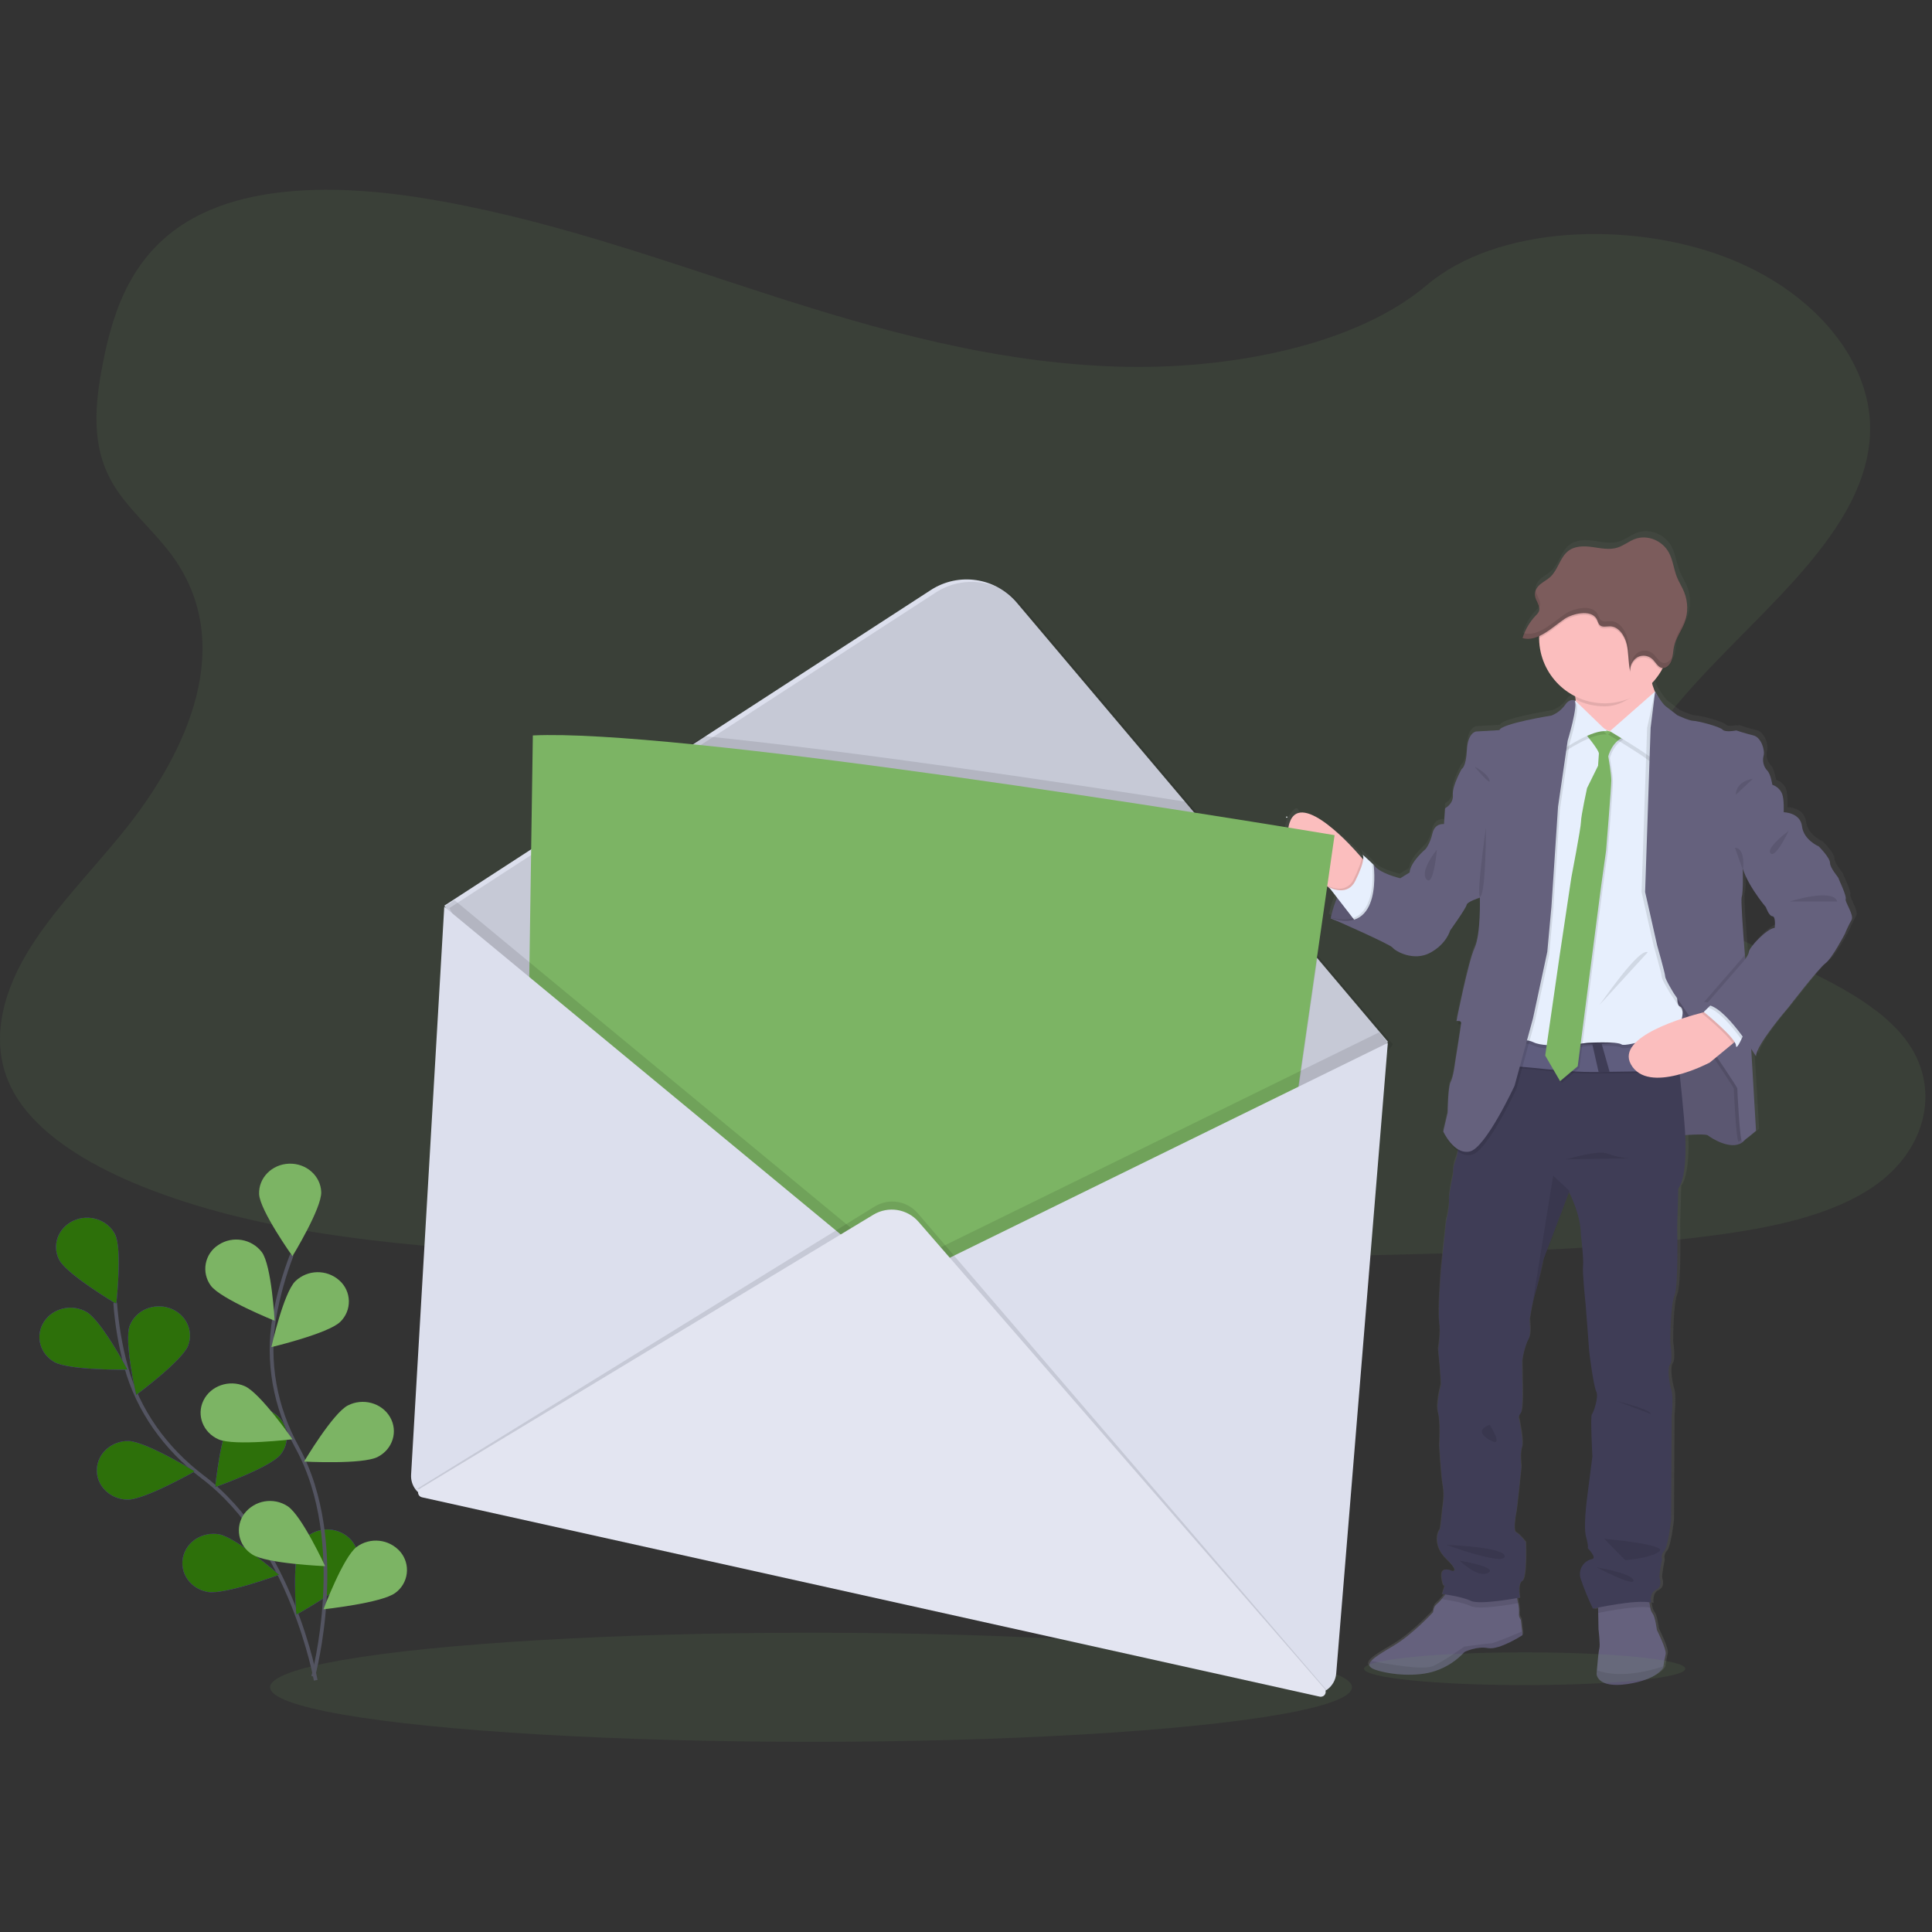 <?xml version="1.0" encoding="UTF-8" standalone="no" ?>
<!DOCTYPE svg PUBLIC "-//W3C//DTD SVG 1.1//EN" "http://www.w3.org/Graphics/SVG/1.1/DTD/svg11.dtd">
<svg xmlns="http://www.w3.org/2000/svg" xmlns:xlink="http://www.w3.org/1999/xlink" version="1.1" width="1080" height="1080" viewBox="0 0 1080 1080" xml:space="preserve">
<rect x="0" y="0" width="1080" height="1080" fill="#333333" stroke="none"/>
<desc>Created with Fabric.js 5.2.4</desc>
<defs>
</defs>
<g transform="matrix(1 0 0 1 540 540)" id="e4f7b0d8-6890-40e1-ac02-a3e818a0f5d5"  >
</g>
<g transform="matrix(1 0 0 1 540 540)" id="d1b11929-28db-4502-b1c0-3aa9960b3a75"  >
<rect style="stroke: none; stroke-width: 1; stroke-dasharray: none; stroke-linecap: butt; stroke-dashoffset: 0; stroke-linejoin: miter; stroke-miterlimit: 4; fill: rgb(255,255,255); fill-rule: nonzero; opacity: 1; visibility: hidden;" vector-effect="non-scaling-stroke"  x="-540" y="-540" rx="0" ry="0" width="1080" height="1080" />
</g>
<g transform="matrix(1.04 0 0 1.04 538.16 405.95)"  >
<path style="stroke: none; stroke-width: 1; stroke-dasharray: none; stroke-linecap: butt; stroke-dashoffset: 0; stroke-linejoin: miter; stroke-miterlimit: 4; fill: rgb(124,180,100); fill-rule: nonzero; opacity: 0.1;" vector-effect="non-scaling-stroke"  transform=" translate(-599.99, -322.53)" d="M 683.84 129.27 C 617.49 127.36 554.3 109.52 494 90 C 433.7 70.48 373.84 48.89 309.08 38.55 C 267.43 31.9 219.8 30.96 186.24 49.55 C 153.94 67.44 143.51 98.33 137.9 127 C 133.67 148.56 131.19 171.26 142.76 191.44 C 150.76 205.44 165.05 217.23 174.91 230.65 C 209.21 277.36 184.97 334.95 147.79 380.55 C 130.35 401.94 110.12 422.35 96.66 445.12 C 83.2 467.89 77 494 88.75 517.2 C 100.42 540.2 128.23 557.51 158.36 569.68 C 219.55 594.38 291.66 601.45 361.97 605.46 C 517.61 614.32 674.09 610.46 830.15 606.64 C 887.9 605.22 945.91 603.78 1002.73 596.34 C 1034.28 592.21 1066.85 585.66 1089.73 569.84 C 1118.81 549.76 1126.01 515.75 1106.53 490.57 C 1073.85 448.33 983.53 437.84 960.64 392.51 C 948.06 367.56 960.98 339.76 979.25 316.62 C 1018.45 266.98 1084.16 223.43 1087.62 166.69 C 1089.99 127.69 1058.41 88.69 1009.57 70.25 C 958.38 50.92 887.39 53.35 849.57 85.35 C 810.76 118.29 742.42 131 683.84 129.27 Z" stroke-linecap="round" />
</g>
<g transform="matrix(1.04 0 0 1.04 453.38 943.2)" id="94"  >
<ellipse style="stroke: none; stroke-width: 1; stroke-dasharray: none; stroke-linecap: butt; stroke-dashoffset: 0; stroke-linejoin: miter; stroke-miterlimit: 4; fill: rgb(124,180,100); fill-rule: nonzero; opacity: 0.1;" vector-effect="non-scaling-stroke"  cx="0" cy="0" rx="290.75" ry="29.32" />
</g>
<g transform="matrix(1.04 0 0 1.04 120.43 833.81)"  >
<path style="stroke: rgb(83,84,97); stroke-width: 2; stroke-dasharray: none; stroke-linecap: butt; stroke-dashoffset: 0; stroke-linejoin: miter; stroke-miterlimit: 10; fill: none; fill-rule: nonzero; opacity: 1;" vector-effect="non-scaling-stroke"  transform=" translate(-198.11, -731.9)" d="M 252 833.31 C 252 833.31 239.1 760.22 191.22 724 C 171.13 708.8 156.43 688.13 150.01 664.59 C 146.989 653.436 145.053 642.016 144.23 630.49" stroke-linecap="round" />
</g>
<g transform="matrix(1.04 0 0 1.04 48.84 704.79)"  >
<path style="stroke: none; stroke-width: 1; stroke-dasharray: none; stroke-linecap: butt; stroke-dashoffset: 0; stroke-linejoin: miter; stroke-miterlimit: 4; fill: rgb(100,21,255); fill-rule: nonzero; opacity: 1;" vector-effect="non-scaling-stroke"  transform=" translate(-129.39, -608)" d="M 114.21 607.49 C 118.21 615.32 144.94 631.17 144.94 631.17 C 144.94 631.17 148.3 601.56 144.27 593.72 C 140.24 585.88 130.27 582.61 121.95 586.41 C 113.63 590.21 110.18 599.65 114.21 607.49 Z" stroke-linecap="round" />
</g>
<g transform="matrix(1.04 0 0 1.04 46.7 748.34)"  >
<path style="stroke: none; stroke-width: 1; stroke-dasharray: none; stroke-linecap: butt; stroke-dashoffset: 0; stroke-linejoin: miter; stroke-miterlimit: 4; fill: rgb(100,21,255); fill-rule: nonzero; opacity: 1;" vector-effect="non-scaling-stroke"  transform=" translate(-127.37, -649.71)" d="M 111.66 662.28 C 119.56 666.79 151.1 666.39 151.1 666.39 C 151.1 666.39 136.87 639.81 129 635.3 C 121.13 630.79 110.84 633.17 106.06 640.62 C 101.28 648.07 103.77 657.77 111.66 662.28 Z" stroke-linecap="round" />
</g>
<g transform="matrix(1.04 0 0 1.04 81.52 821.93)"  >
<path style="stroke: none; stroke-width: 1; stroke-dasharray: none; stroke-linecap: butt; stroke-dashoffset: 0; stroke-linejoin: miter; stroke-miterlimit: 4; fill: rgb(100,21,255); fill-rule: nonzero; opacity: 1;" vector-effect="non-scaling-stroke"  transform=" translate(-160.74, -720.22)" d="M 150.87 736 C 160.09 736.13 187.1 720.75 187.1 720.75 C 187.1 720.75 160.61 704.59 151.38 704.45 C 142.15 704.31 134.56 711.27 134.38 719.98 C 134.2 728.69 141.64 735.84 150.87 736 Z" stroke-linecap="round" />
</g>
<g transform="matrix(1.04 0 0 1.04 129 873.74)"  >
<path style="stroke: none; stroke-width: 1; stroke-dasharray: none; stroke-linecap: butt; stroke-dashoffset: 0; stroke-linejoin: miter; stroke-miterlimit: 4; fill: rgb(100,21,255); fill-rule: nonzero; opacity: 1;" vector-effect="non-scaling-stroke"  transform=" translate(-206.24, -769.87)" d="M 193.83 785.43 C 202.89 787.04 232.27 776.18 232.27 776.18 C 232.27 776.18 209.05 756 200 754.42 C 190.95 752.84 182.2 758.42 180.5 767.02 C 178.8 775.62 184.76 783.83 193.83 785.43 Z" stroke-linecap="round" />
</g>
<g transform="matrix(1.04 0 0 1.04 88.92 755.03)"  >
<path style="stroke: none; stroke-width: 1; stroke-dasharray: none; stroke-linecap: butt; stroke-dashoffset: 0; stroke-linejoin: miter; stroke-miterlimit: 4; fill: rgb(100,21,255); fill-rule: nonzero; opacity: 1;" vector-effect="non-scaling-stroke"  transform=" translate(-167.8, -656.15)" d="M 183.44 653.45 C 180.29 661.64 155.44 680 155.44 680 C 155.44 680 148.86 650.88 152.01 642.69 C 155.16 634.5 164.75 630.27 173.42 633.24 C 182.09 636.21 186.59 645.27 183.44 653.45 Z" stroke-linecap="round" />
</g>
<g transform="matrix(1.04 0 0 1.04 140.33 809.07)"  >
<path style="stroke: none; stroke-width: 1; stroke-dasharray: none; stroke-linecap: butt; stroke-dashoffset: 0; stroke-linejoin: miter; stroke-miterlimit: 4; fill: rgb(100,21,255); fill-rule: nonzero; opacity: 1;" vector-effect="non-scaling-stroke"  transform=" translate(-217.07, -707.92)" d="M 232.91 711.89 C 227.31 718.82 197.79 729.32 197.79 729.32 C 197.79 729.32 200.79 699.67 206.35 692.75 C 212.175 685.787 222.378 684.48 229.77 689.75 C 233.268 692.161 235.598 695.925 236.194 700.132 C 236.791 704.338 235.6 708.602 232.91 711.89 Z" stroke-linecap="round" />
</g>
<g transform="matrix(1.04 0 0 1.04 182.63 878.81)"  >
<path style="stroke: none; stroke-width: 1; stroke-dasharray: none; stroke-linecap: butt; stroke-dashoffset: 0; stroke-linejoin: miter; stroke-miterlimit: 4; fill: rgb(100,21,255); fill-rule: nonzero; opacity: 1;" vector-effect="non-scaling-stroke"  transform=" translate(-257.61, -774.76)" d="M 272.73 774.92 C 268.45 782.64 241.24 797.7 241.24 797.7 C 241.24 797.7 238.85 768.01 243.13 760.29 C 247.41 752.57 257.5 749.59 265.68 753.63 C 273.86 757.67 277 767.2 272.73 774.92 Z" stroke-linecap="round" />
</g>
<g transform="matrix(1.04 0 0 1.04 48.84 704.79)"  >
<path style="stroke: none; stroke-width: 1; stroke-dasharray: none; stroke-linecap: butt; stroke-dashoffset: 0; stroke-linejoin: miter; stroke-miterlimit: 4; fill: rgb(45,112,10); fill-rule: nonzero; opacity: 1;" vector-effect="non-scaling-stroke"  transform=" translate(-129.39, -608)" d="M 114.21 607.49 C 118.21 615.32 144.94 631.17 144.94 631.17 C 144.94 631.17 148.3 601.56 144.27 593.72 C 140.24 585.88 130.27 582.61 121.95 586.41 C 113.63 590.21 110.18 599.65 114.21 607.49 Z" stroke-linecap="round" />
</g>
<g transform="matrix(1.04 0 0 1.04 46.7 748.34)"  >
<path style="stroke: none; stroke-width: 1; stroke-dasharray: none; stroke-linecap: butt; stroke-dashoffset: 0; stroke-linejoin: miter; stroke-miterlimit: 4; fill: rgb(45,112,10); fill-rule: nonzero; opacity: 1;" vector-effect="non-scaling-stroke"  transform=" translate(-127.37, -649.71)" d="M 111.66 662.28 C 119.56 666.79 151.1 666.39 151.1 666.39 C 151.1 666.39 136.87 639.81 129 635.3 C 121.13 630.79 110.84 633.17 106.06 640.62 C 101.28 648.07 103.77 657.77 111.66 662.28 Z" stroke-linecap="round" />
</g>
<g transform="matrix(1.04 0 0 1.04 81.52 821.93)"  >
<path style="stroke: none; stroke-width: 1; stroke-dasharray: none; stroke-linecap: butt; stroke-dashoffset: 0; stroke-linejoin: miter; stroke-miterlimit: 4; fill: rgb(45,112,10); fill-rule: nonzero; opacity: 1;" vector-effect="non-scaling-stroke"  transform=" translate(-160.74, -720.22)" d="M 150.87 736 C 160.09 736.13 187.1 720.75 187.1 720.75 C 187.1 720.75 160.61 704.59 151.38 704.45 C 142.15 704.31 134.56 711.27 134.38 719.98 C 134.2 728.69 141.64 735.84 150.87 736 Z" stroke-linecap="round" />
</g>
<g transform="matrix(1.04 0 0 1.04 129 873.74)"  >
<path style="stroke: none; stroke-width: 1; stroke-dasharray: none; stroke-linecap: butt; stroke-dashoffset: 0; stroke-linejoin: miter; stroke-miterlimit: 4; fill: rgb(45,112,10); fill-rule: nonzero; opacity: 1;" vector-effect="non-scaling-stroke"  transform=" translate(-206.24, -769.87)" d="M 193.83 785.43 C 202.89 787.04 232.27 776.18 232.27 776.18 C 232.27 776.18 209.05 756 200 754.42 C 190.95 752.84 182.2 758.42 180.5 767.02 C 178.8 775.62 184.76 783.83 193.83 785.43 Z" stroke-linecap="round" />
</g>
<g transform="matrix(1.04 0 0 1.04 88.92 755.03)"  >
<path style="stroke: none; stroke-width: 1; stroke-dasharray: none; stroke-linecap: butt; stroke-dashoffset: 0; stroke-linejoin: miter; stroke-miterlimit: 4; fill: rgb(45,112,10); fill-rule: nonzero; opacity: 1;" vector-effect="non-scaling-stroke"  transform=" translate(-167.8, -656.15)" d="M 183.44 653.45 C 180.29 661.64 155.44 680 155.44 680 C 155.44 680 148.86 650.88 152.01 642.69 C 155.16 634.5 164.75 630.27 173.42 633.24 C 182.09 636.21 186.59 645.27 183.44 653.45 Z" stroke-linecap="round" />
</g>
<g transform="matrix(1.04 0 0 1.04 140.33 809.07)"  >
<path style="stroke: none; stroke-width: 1; stroke-dasharray: none; stroke-linecap: butt; stroke-dashoffset: 0; stroke-linejoin: miter; stroke-miterlimit: 4; fill: rgb(45,112,10); fill-rule: nonzero; opacity: 1;" vector-effect="non-scaling-stroke"  transform=" translate(-217.07, -707.92)" d="M 232.91 711.89 C 227.31 718.82 197.79 729.32 197.79 729.32 C 197.79 729.32 200.79 699.67 206.35 692.75 C 212.175 685.787 222.378 684.48 229.77 689.75 C 233.268 692.161 235.598 695.925 236.194 700.132 C 236.791 704.338 235.6 708.602 232.91 711.89 Z" stroke-linecap="round" />
</g>
<g transform="matrix(1.04 0 0 1.04 182.63 878.81)"  >
<path style="stroke: none; stroke-width: 1; stroke-dasharray: none; stroke-linecap: butt; stroke-dashoffset: 0; stroke-linejoin: miter; stroke-miterlimit: 4; fill: rgb(45,112,10); fill-rule: nonzero; opacity: 1;" vector-effect="non-scaling-stroke"  transform=" translate(-257.61, -774.76)" d="M 272.73 774.92 C 268.45 782.64 241.24 797.7 241.24 797.7 C 241.24 797.7 238.85 768.01 243.13 760.29 C 247.41 752.57 257.5 749.59 265.68 753.63 C 273.86 757.67 277 767.2 272.73 774.92 Z" stroke-linecap="round" />
</g>
<g transform="matrix(1.04 0 0 1.04 166.88 819.32)"  >
<path style="stroke: rgb(83,84,97); stroke-width: 2; stroke-dasharray: none; stroke-linecap: butt; stroke-dashoffset: 0; stroke-linejoin: miter; stroke-miterlimit: 10; fill: none; fill-rule: nonzero; opacity: 1;" vector-effect="non-scaling-stroke"  transform=" translate(-242.5, -718.06)" d="M 250.38 831.39 C 250.38 831.39 269.95 759.63 241.73 708.19 C 229.89 686.61 225.32 662.09 229.56 638.11 C 231.596 626.708 234.727 615.53 238.91 604.73" stroke-linecap="round" />
</g>
<g transform="matrix(1.04 0 0 1.04 162.2 676.36)"  >
<path style="stroke: none; stroke-width: 1; stroke-dasharray: none; stroke-linecap: butt; stroke-dashoffset: 0; stroke-linejoin: miter; stroke-miterlimit: 4; fill: rgb(124,180,100); fill-rule: nonzero; opacity: 1;" vector-effect="non-scaling-stroke"  transform=" translate(-238.02, -580.77)" d="M 221.33 572.22 C 221.65 580.92 239.26 605.63 239.26 605.63 C 239.26 605.63 255.04 579.84 254.72 571.13 C 254.4 562.42 246.67 555.61 237.45 555.91 C 228.23 556.21 221 563.51 221.33 572.22 Z" stroke-linecap="round" />
</g>
<g transform="matrix(1.04 0 0 1.04 134.14 715.61)"  >
<path style="stroke: none; stroke-width: 1; stroke-dasharray: none; stroke-linecap: butt; stroke-dashoffset: 0; stroke-linejoin: miter; stroke-miterlimit: 4; fill: rgb(124,180,100); fill-rule: nonzero; opacity: 1;" vector-effect="non-scaling-stroke"  transform=" translate(-211.14, -618.36)" d="M 195.49 621.34 C 200.77 628.48 229.77 640.18 229.77 640.18 C 229.77 640.18 228.17 610.44 222.89 603.29 C 217.351 596.107 207.213 594.403 199.63 599.38 C 196.038 601.636 193.55 605.288 192.764 609.456 C 191.978 613.624 192.966 617.931 195.49 621.34 Z" stroke-linecap="round" />
</g>
<g transform="matrix(1.04 0 0 1.04 137.81 789.82)"  >
<path style="stroke: none; stroke-width: 1; stroke-dasharray: none; stroke-linecap: butt; stroke-dashoffset: 0; stroke-linejoin: miter; stroke-miterlimit: 4; fill: rgb(124,180,100); fill-rule: nonzero; opacity: 1;" vector-effect="non-scaling-stroke"  transform=" translate(-214.68, -689.46)" d="M 199.69 703.71 C 208.07 707.36 239.37 703.64 239.37 703.64 C 239.37 703.64 222.08 678.72 213.7 675.07 C 205.32 671.42 195.4 674.87 191.53 682.78 C 187.66 690.69 191.32 700.06 199.69 703.71 Z" stroke-linecap="round" />
</g>
<g transform="matrix(1.04 0 0 1.04 157.64 857.26)"  >
<path style="stroke: none; stroke-width: 1; stroke-dasharray: none; stroke-linecap: butt; stroke-dashoffset: 0; stroke-linejoin: miter; stroke-miterlimit: 4; fill: rgb(124,180,100); fill-rule: nonzero; opacity: 1;" vector-effect="non-scaling-stroke"  transform=" translate(-233.68, -754.08)" d="M 217.74 765.36 C 225.35 770.3 256.86 771.61 256.86 771.61 C 256.86 771.61 244.28 744.3 236.68 739.37 C 229.083 734.421 218.955 736.165 213.45 743.37 C 210.929 746.8 209.959 751.128 210.774 755.306 C 211.589 759.483 214.115 763.129 217.74 765.36 Z" stroke-linecap="round" />
</g>
<g transform="matrix(1.04 0 0 1.04 173.36 732.1)"  >
<path style="stroke: none; stroke-width: 1; stroke-dasharray: none; stroke-linecap: butt; stroke-dashoffset: 0; stroke-linejoin: miter; stroke-miterlimit: 4; fill: rgb(124,180,100); fill-rule: nonzero; opacity: 1;" vector-effect="non-scaling-stroke"  transform=" translate(-248.72, -634.16)" d="M 264.9 640.73 C 258.5 647.01 227.9 654.3 227.9 654.3 C 227.9 654.3 234.39 625.15 240.78 618.87 C 247.337 612.585 257.623 612.394 264.41 618.43 C 267.59 621.231 269.452 625.236 269.545 629.473 C 269.638 633.709 267.954 637.792 264.9 640.73 Z" stroke-linecap="round" />
</g>
<g transform="matrix(1.04 0 0 1.04 195.08 800.51)"  >
<path style="stroke: none; stroke-width: 1; stroke-dasharray: none; stroke-linecap: butt; stroke-dashoffset: 0; stroke-linejoin: miter; stroke-miterlimit: 4; fill: rgb(124,180,100); fill-rule: nonzero; opacity: 1;" vector-effect="non-scaling-stroke"  transform=" translate(-269.55, -699.7)" d="M 285 713.08 C 276.91 717.27 245.42 715.58 245.42 715.58 C 245.42 715.58 260.85 689.58 268.94 685.42 C 277.03 681.26 287.19 684.03 291.62 691.67 C 296.05 699.31 293.13 708.89 285 713.08 Z" stroke-linecap="round" />
</g>
<g transform="matrix(1.04 0 0 1.04 204.17 880.4)"  >
<path style="stroke: none; stroke-width: 1; stroke-dasharray: none; stroke-linecap: butt; stroke-dashoffset: 0; stroke-linejoin: miter; stroke-miterlimit: 4; fill: rgb(124,180,100); fill-rule: nonzero; opacity: 1;" vector-effect="non-scaling-stroke"  transform=" translate(-278.26, -776.26)" d="M 294.39 785.94 C 287.16 791.36 255.82 794.72 255.82 794.72 C 255.82 794.72 266.38 766.65 273.61 761.23 C 280.899 755.821 291.123 756.932 297.08 763.78 C 299.826 767.01 301.097 771.24 300.586 775.449 C 300.075 779.657 297.829 783.461 294.39 785.94 Z" stroke-linecap="round" />
</g>
<g transform="matrix(1.04 0 0 1.04 878.03 619.1)"  >
<linearGradient id="SVGID_9" gradientUnits="userSpaceOnUse" gradientTransform="matrix(1 0 0 1 0 0)"  x1="924.49" y1="836.62" x2="924.49" y2="217.05">
<stop offset="0%" style="stop-color:rgb(128,128,128);stop-opacity: 0.25"/>
<stop offset="54%" style="stop-color:rgb(128,128,128);stop-opacity: 0.12"/>
<stop offset="100%" style="stop-color:rgb(128,128,128);stop-opacity: 0.1"/>
</linearGradient>
<path style="stroke: none; stroke-width: 1; stroke-dasharray: none; stroke-linecap: butt; stroke-dashoffset: 0; stroke-linejoin: miter; stroke-miterlimit: 4; fill: url(#SVGID_9); fill-rule: nonzero; opacity: 1;" vector-effect="non-scaling-stroke"  transform=" translate(-924.45, -526.85)" d="M 1074.74 412.36 C 1075.34 410.72 1070.84 401.63 1070.84 401.18 C 1070.84 400.73 1066.19 395.66 1066.19 392.83 C 1066.19 390 1060.03 383.89 1060.03 383.89 C 1060.03 383.89 1051.78 380.46 1050.88 373.01 C 1049.98 365.56 1040.99 365.4 1040.97 365.4 L 1040.97 365.4 C 1040.97 365.4 1040.97 364.72 1041.03 363.69 C 1041.03 361.37 1040.96 357.23 1039.92 354.97 C 1038.85 352.913 1037.015 351.358 1034.81 350.64 C 1034.81 350.64 1033.91 344.83 1032.11 343.04 C 1030.065 340.904 1029.268 337.865 1030 335 C 1030.9 332.17 1028.8 325 1024.44 324 C 1020.08 323 1015.14 321.32 1015.14 321.32 C 1015.14 321.32 1014.65 321.41 1013.94 321.51 L 1013.34 321.32 C 1012.295 321.513 1011.24 321.643 1010.18 321.71 C 1009.26 321.743 1008.359 321.445 1007.64 320.87 C 1006.13 319.23 993.97 316.1 991.72 316.1 C 989.47 316.1 983.01 313.1 983.01 313.1 L 976.57 308.18 C 974.76 306.8 971.41 301.18 970.92 300.39 L 970.86 300.28 L 970.86 300.28 L 970.86 300.28 C 970.307 299.01 969.852 297.7 969.5 296.36 L 969.5 296.36 C 971.695 294.065 973.572 291.485 975.08 288.69 C 975.24 288.4 975.38 288.1 975.52 287.81 C 975.859 287.804 976.196 287.75 976.52 287.65 C 976.65 287.65 976.78 287.55 976.91 287.5 C 978.432 286.698 979.578 285.33 980.1 283.69 L 980.1 283.69 C 980.21 283.37 980.31 283.04 980.39 282.69 C 980.39 282.58 980.39 282.46 980.46 282.35 C 980.53 282.24 980.56 281.9 980.6 281.67 C 980.64 281.44 980.65 281.41 980.67 281.29 C 980.69 281.17 980.74 280.84 980.77 280.61 C 980.8 280.38 980.77 280.36 980.77 280.24 C 980.77 279.95 980.84 279.67 980.88 279.39 L 980.88 279.39 C 980.981 278.332 981.138 277.281 981.35 276.24 C 981.35 276.24 981.35 276.24 981.35 276.24 L 981.35 276.24 C 982.25 272.24 984.68 268.78 986.41 265.04 L 986.41 265.04 C 986.66 264.51 986.89 263.96 987.1 263.41 C 987.31 262.86 987.52 262.21 987.69 261.6 L 987.84 261.04 C 987.95 260.6 988.05 260.15 988.14 259.7 C 988.14 259.5 988.22 259.3 988.25 259.1 C 988.35 258.48 988.44 257.86 988.49 257.23 C 988.813 253.659 988.303 250.061 987 246.72 C 985.87 243.92 984.2 241.4 983.06 238.6 C 981.33 234.36 980.88 229.6 978.77 225.52 C 975.24 218.74 966.92 215.35 960.08 217.9 C 956.81 219.11 953.98 221.47 950.67 222.53 C 946.23 223.94 941.49 222.88 936.9 222.24 C 932.31 221.6 927.23 221.55 923.54 224.55 C 919.29 228 918.12 234.49 914.13 238.28 C 912.46 239.87 910.37 240.89 908.6 242.36 C 907.358 243.356 906.402 244.664 905.83 246.15 C 905.83 246.26 905.76 246.36 905.73 246.47 C 905.7 246.58 905.66 246.72 905.63 246.85 C 905.6 246.98 905.57 247.15 905.55 247.3 C 905.53 247.45 905.55 247.51 905.55 247.61 C 905.53 247.876 905.53 248.144 905.55 248.41 L 905.55 248.41 C 905.579 248.662 905.622 248.913 905.68 249.16 C 905.68 249.23 905.68 249.3 905.68 249.37 C 905.68 249.44 905.8 249.78 905.87 249.99 C 905.866 250.03 905.866 250.07 905.87 250.11 C 905.95 250.34 906.04 250.56 906.13 250.79 L 906.28 251.13 L 906.4 251.41 C 906.986 252.51 907.452 253.67 907.79 254.87 C 907.977 255.629 907.931 256.427 907.66 257.16 C 907.253 257.99 906.685 258.731 905.99 259.34 C 903.004 262.447 900.698 266.142 899.22 270.19 C 899.05 270.65 898.88 271.11 898.73 271.59 L 898.73 271.59 L 898.94 271.64 C 899.368 271.771 899.806 271.868 900.25 271.93 C 900.5 271.93 900.75 271.99 901.01 272.01 C 902.036 272.064 903.065 271.983 904.07 271.77 C 904.32 271.72 904.58 271.66 904.83 271.59 C 905.86 271.306 906.863 270.934 907.83 270.48 C 907.83 270.78 907.83 271.09 907.83 271.39 C 907.83 271.69 907.83 271.73 907.83 271.9 C 907.851 285.348 915.476 297.627 927.52 303.61 C 927.52 303.93 927.61 304.26 927.65 304.61 C 927.69 304.96 927.72 305.15 927.75 305.42 L 927.35 305.03 C 927.35 305.03 924.64 303.69 922.09 307.56 C 919.54 311.43 914.74 313.23 914.74 313.23 C 914.74 313.23 887.42 317.55 886.37 321.13 L 873.61 321.87 C 873.61 321.87 869.1 322.47 868.61 331.87 C 868.12 341.27 865.76 342.16 865.76 342.16 C 865.76 342.16 860.51 351.4 860.96 356.16 C 861.41 360.92 856.96 363.32 856.96 363.32 L 856.36 371.81 C 856.36 371.81 851.36 371.07 850.05 376.88 C 848.74 382.69 846.3 385.38 846.3 385.38 C 846.3 385.38 838.04 392.24 837.59 398.05 L 832.49 401.18 C 832.49 401.18 820.63 398.5 817.93 393.73 L 817.1 392.95 C 817.073 392.912 817.05 392.872 817.03 392.83 C 817.028 392.85 817.028 392.87 817.03 392.89 C 815.25 391.21 811.49 387.71 812.03 388.51 C 812.38 389.259 812.465 390.106 812.27 390.91 L 811.39 389.91 L 809.03 387.29 C 809.03 387.29 789.86 369.29 778.6 367.91 L 778.6 367.91 C 778.45 367.62 777.73 364.79 775.81 366.56 C 772.586 369.507 770.741 373.668 770.72 378.036 C 770.699 382.404 772.504 386.582 775.7 389.56 L 793.65 406.33 L 794.11 406.67 L 797.97 411.67 C 797.32 413.23 796.77 414.74 796.32 416.12 C 796.32 416.12 796.32 416.21 796.27 416.25 C 796.18 416.55 796.08 416.83 795.99 417.11 L 795.9 417.41 C 795.82 417.69 795.73 417.97 795.65 418.23 C 795.57 418.49 795.56 418.56 795.51 418.72 C 795.46 418.88 795.51 418.91 795.43 419 C 795.01 420.5 794.73 421.65 794.59 422.29 L 793.59 421.98 L 794.59 422.4 C 794.59 422.45 794.59 422.51 794.59 422.56 L 794.53 422.87 L 795.45 423.27 C 800.71 425.56 826.96 437.07 828.31 438.82 C 829.81 440.75 839.71 446.42 848.72 441.65 C 857.73 436.88 859.72 429.57 859.72 429.57 C 859.72 429.57 868.42 417.5 868.72 415.71 C 869.02 413.92 875.78 411.83 875.78 411.83 C 875.78 411.83 876.38 431.83 872.93 439.11 C 869.48 446.39 863.02 478.77 863.02 478.77 C 863.441 478.686 863.872 478.659 864.3 478.69 C 864.06 479.86 863.92 480.56 863.92 480.56 C 864.446 480.465 864.984 480.465 865.51 480.56 C 865.03 484.24 862.27 501.32 862.27 501.32 C 862.27 501.32 861.37 509.07 859.87 511.75 C 858.37 514.43 858.22 528.45 858.22 528.45 L 855.82 538.58 C 856.094 539.178 856.397 539.762 856.73 540.33 L 856.73 540.33 C 856.73 540.33 859.31 546.05 863.64 549.26 C 863.442 550.853 863.035 552.413 862.43 553.9 C 861.491 556.161 861.08 558.606 861.23 561.05 C 861.23 561.05 858.68 572.53 858.98 575.81 C 859.28 579.09 857.33 587.14 857.33 587.14 L 854.54 613 C 854.54 613 852.74 635.51 853.64 641.63 C 854.54 647.75 853.03 656.08 853.03 656.08 C 853.03 656.08 854.83 673.82 854.38 675.76 C 853.93 677.7 851.68 686.04 853.03 690.67 C 854.38 695.3 853.64 707.96 853.64 707.96 C 853.64 707.96 854.54 724.65 855.58 730.02 C 856.62 735.39 855.28 742.25 855.28 742.25 C 855.28 742.25 854.28 753.72 853.78 753.72 C 853.28 753.72 849.43 761.62 857.38 769.38 C 865.33 777.14 860.38 775.93 860.38 775.93 C 860.38 775.93 854.08 772.8 854.82 779.21 C 855.54 785.31 856.53 783.72 856.62 783.55 L 855.12 788.45 L 856.12 788.6 L 855.25 789.6 C 854.35 790.738 853.346 791.789 852.25 792.74 C 850.44 794.08 850.25 797.06 850.25 797.06 C 850.25 797.06 839.15 809.14 828.79 815.25 C 823.34 818.47 818.64 821.19 816.59 823.44 C 814.74 825.44 815.04 827.1 818.88 828.37 C 826.99 831.05 841.24 832.37 851.45 828.97 C 857.536 826.936 863.009 823.396 867.36 818.68 C 867.36 818.68 873.82 815.4 880.13 816.59 C 886.44 817.78 899.04 809.59 899.04 809.59 L 898.81 807.47 L 898.14 801.38 C 897.283 800.343 896.902 798.992 897.09 797.66 C 897.165 795.857 896.986 794.053 896.56 792.3 C 896.46 791.71 896.34 791.12 896.23 790.57 L 897.38 790.36 C 897.38 790.36 895.89 782.75 898.59 781.26 C 901.29 779.77 900.53 760.26 900.53 760.26 C 900.53 760.26 897.09 755.79 895.28 755.05 C 893.47 754.31 895.13 745.05 895.44 743.86 C 895.75 742.67 898.14 719.56 898.14 719.56 C 898.14 719.56 897.24 712.26 898.44 709.13 C 899.64 706 897 694 897 694 C 897 694 896.1 692.51 897.76 690.72 C 899.42 688.93 898.76 672.98 898.76 672.98 C 898.76 672.98 898.62 664.93 898.62 662.84 C 898.62 660.75 900.42 653.15 902.07 650.62 C 903.72 648.09 902.67 640.18 902.67 640.18 L 902.67 640.18 L 902.76 639.59 C 902.76 639.36 902.84 639.08 902.9 638.74 L 903.03 637.95 C 903.762 633.558 904.754 629.214 906 624.94 C 908 618.68 910.2 607.65 910.2 607.65 L 924.2 571.25 L 924.36 570.82 C 924.36 570.82 930.81 582.75 930.81 593.82 C 930.81 593.82 932.46 607.09 932.01 610.67 C 931.56 614.25 933.34 631 933.34 631 C 933.34 631 935.29 655.15 935.29 656.2 C 935.29 657.25 937.69 675.88 939.2 678.71 C 940.71 681.54 937.69 690.19 936.79 691.08 C 935.89 691.97 937.09 713.89 937.09 713.89 C 937.09 713.89 934.84 731.18 934.39 734.76 C 933.94 738.34 932.14 752.06 933.64 757.42 C 935.14 762.78 934.54 763.53 934.54 763.53 C 934.54 763.53 939.95 769.05 936.79 769.53 C 934.466 770.037 932.474 771.522 931.324 773.604 C 930.175 775.686 929.98 778.164 930.79 780.4 C 932.659 785.865 934.867 791.209 937.4 796.4 C 937.4 796.4 938.33 796.19 939.88 795.88 L 939.88 797.65 L 940.06 806.53 C 940.06 806.53 941.06 815.03 940.51 816.97 C 940.07 818.39 939.51 825.07 939.18 828.56 C 939.07 829.83 939.01 830.68 939.01 830.68 C 939.01 830.68 939.01 838.58 955.67 836.2 C 972.33 833.82 975.33 827.26 975.33 827.26 C 975.33 827.26 975.33 826.95 975.45 826.44 C 975.7 824.93 976.24 821.73 976.68 819.95 C 977.28 817.56 971.88 806.83 971.88 806.83 C 971.88 806.83 970.98 799.53 969.47 797.89 C 968.851 796.944 968.442 795.877 968.27 794.76 C 968.13 794.16 968.01 793.53 967.91 792.92 C 968.283 792.968 968.654 793.034 969.02 793.12 C 969.02 793.12 968.12 787.9 971.58 786.26 C 975.04 784.62 974.13 781.2 973.68 779.7 C 973.23 778.2 975.03 769.86 975.03 769.86 C 974.538 768.173 974.997 766.352 976.23 765.1 C 978.34 763 979.98 748.4 979.98 748.4 L 980.28 692.05 C 980.28 692.05 981.34 682.05 980.14 678.05 C 978.94 674.05 977.73 666.28 979.38 664.19 C 981.03 662.1 979.53 652.42 979.53 652.42 C 979.53 652.42 979.53 631.99 981.79 626.93 C 984.05 621.87 983.29 589.81 983.29 589.81 L 983.88 568.81 C 983.88 568.81 988.79 564.17 987.63 539.98 C 992.86 539.65 998.76 539.46 999.63 540.18 C 1001.28 541.53 1011.94 548.38 1018.24 544.06 C 1019.59 543.46 1025.74 538.25 1025.74 538.25 L 1023.1 493.55 C 1024.75 496.04 1025.75 497.7 1025.75 497.7 C 1025.75 491.44 1043.46 471.16 1043.46 471.16 C 1043.46 471.16 1059.97 449.85 1063.57 447.31 C 1067.17 444.77 1074.23 431.36 1074.23 431.36 C 1075.273 428.802 1076.479 426.314 1077.84 423.91 C 1079.55 421.16 1074.14 414 1074.74 412.36 Z M 1036 428 C 1031.5 428.45 1022 438.74 1021.89 441 C 1021.82 442.18 1020.82 443.76 1019.89 445 C 1019.82 444.1 1019.74 443.18 1019.67 442.25 C 1018.61 429.08 1017.46 413.03 1017.98 411.47 C 1018.89 408.79 1018.58 396.72 1018.58 396.72 L 1018.58 396.72 L 1018.74 396.49 C 1021.74 405.84 1031.17 416.87 1031.17 416.87 C 1031.17 416.87 1032.82 421.64 1034.77 421.79 C 1036.72 421.94 1036 428 1036 428 Z" stroke-linecap="round" />
</g>
<g transform="matrix(1.04 0 0 1.04 762.53 500.25)"  >
<path style="stroke: none; stroke-width: 1; stroke-dasharray: none; stroke-linecap: butt; stroke-dashoffset: 0; stroke-linejoin: miter; stroke-miterlimit: 4; fill: rgb(101,97,125); fill-rule: nonzero; opacity: 1;" vector-effect="non-scaling-stroke"  transform=" translate(-813.32, -411.97)" d="M 795.34 424.61 C 795.34 424.61 800.81 395.91 818.42 395.76 L 831.29 422.24 L 822.71 428.16 C 822.71 428.16 804.07 428.75 795.34 424.61 Z" stroke-linecap="round" />
</g>
<g transform="matrix(1.04 0 0 1.04 762.53 500.28)"  >
<path style="stroke: none; stroke-width: 1; stroke-dasharray: none; stroke-linecap: butt; stroke-dashoffset: 0; stroke-linejoin: miter; stroke-miterlimit: 4; fill: rgb(0,0,0); fill-rule: nonzero; opacity: 0.1;" vector-effect="non-scaling-stroke"  transform=" translate(-813.31, -411.99)" d="M 831.29 422.24 L 822.71 428.16 C 822.71 428.16 809.59 428.58 800.21 426.27 C 798.537 425.873 796.907 425.318 795.34 424.61 C 795.34 424.61 795.34 424.45 795.44 424.15 C 795.44 424.15 795.44 424.08 795.44 424.04 C 796.248 420.438 797.362 416.912 798.77 413.5 C 799.32 412.21 799.93 410.88 800.59 409.55 C 803.17 404.55 806.79 399.73 811.75 397.32 C 813.584 396.42 815.58 395.9 817.62 395.79 L 818.14 395.79 L 818.4 395.79 L 818.68 396.38 L 823.03 405.32 Z" stroke-linecap="round" />
</g>
<g transform="matrix(1.04 0 0 1.04 948.62 594.96)"  >
<path style="stroke: none; stroke-width: 1; stroke-dasharray: none; stroke-linecap: butt; stroke-dashoffset: 0; stroke-linejoin: miter; stroke-miterlimit: 4; fill: rgb(101,97,125); fill-rule: nonzero; opacity: 1;" vector-effect="non-scaling-stroke"  transform=" translate(-991.67, -502.83)" d="M 977.45 541.48 C 977.45 541.48 995.95 539.71 997.57 541.04 C 999.19 542.37 1009.7 549.17 1015.92 544.88 C 1022.14 540.59 1017.99 525.65 1017.99 525.06 C 1017.99 524.47 1017.4 503.31 1017.4 503.31 L 1006.3 488.37 L 992.4 462.19 L 964 459.37 L 964.74 500.95 L 964.59 522.25 Z" stroke-linecap="round" />
</g>
<g transform="matrix(1.04 0 0 1.04 948.62 594.96)"  >
<path style="stroke: none; stroke-width: 1; stroke-dasharray: none; stroke-linecap: butt; stroke-dashoffset: 0; stroke-linejoin: miter; stroke-miterlimit: 4; fill: rgb(0,0,0); fill-rule: nonzero; opacity: 0.1;" vector-effect="non-scaling-stroke"  transform=" translate(-991.67, -502.83)" d="M 977.45 541.48 C 977.45 541.48 995.95 539.71 997.57 541.04 C 999.19 542.37 1009.7 549.17 1015.92 544.88 C 1022.14 540.59 1017.99 525.65 1017.99 525.06 C 1017.99 524.47 1017.4 503.31 1017.4 503.31 L 1006.3 488.37 L 992.4 462.19 L 964 459.37 L 964.74 500.95 L 964.59 522.25 Z" stroke-linecap="round" />
</g>
<g transform="matrix(1.04 0 0 1.04 741.99 477.88)"  >
<path style="stroke: none; stroke-width: 1; stroke-dasharray: none; stroke-linecap: butt; stroke-dashoffset: 0; stroke-linejoin: miter; stroke-miterlimit: 4; fill: rgb(251,190,190); fill-rule: nonzero; opacity: 1;" vector-effect="non-scaling-stroke"  transform=" translate(-793.64, -390.56)" d="M 814.72 395 C 814.72 395 813.24 413.05 802 413.34 C 802 413.34 798.81 411.42 794.52 408.22 C 784.64 400.83 768.97 386.62 773.3 373.4 C 779.51 354.47 809.69 389.4 809.69 389.4 L 812 392 Z" stroke-linecap="round" />
</g>
<g transform="matrix(1.04 0 0 1.04 752.99 490.57)"  >
<path style="stroke: none; stroke-width: 1; stroke-dasharray: none; stroke-linecap: butt; stroke-dashoffset: 0; stroke-linejoin: miter; stroke-miterlimit: 4; fill: rgb(0,0,0); fill-rule: nonzero; opacity: 0.1;" vector-effect="non-scaling-stroke"  transform=" translate(-804.14, -402.67)" d="M 814.72 395 C 814.72 395 813.24 413.05 802 413.34 C 802 413.34 798.81 411.42 794.52 408.22 L 793.57 406.99 C 795.478 407.985 797.58 408.551 799.73 408.65 C 803.191 408.788 806.377 406.769 807.73 403.58 C 808.913 401.259 809.951 398.868 810.84 396.42 C 811.387 394.994 811.776 393.511 812 392 Z" stroke-linecap="round" />
</g>
<g transform="matrix(1.04 0 0 1.04 757.86 497.23)"  >
<path style="stroke: none; stroke-width: 1; stroke-dasharray: none; stroke-linecap: butt; stroke-dashoffset: 0; stroke-linejoin: miter; stroke-miterlimit: 4; fill: rgb(231,239,253); fill-rule: nonzero; opacity: 1;" vector-effect="non-scaling-stroke"  transform=" translate(-808.83, -409.08)" d="M 809.84 427.72 L 807.31 424.46 L 798.79 413.46 L 794.45 407.85 C 796.356 408.85 798.46 409.417 800.61 409.51 C 803.44 409.58 806.61 408.51 808.61 404.45 C 809.79 402.125 810.829 399.731 811.72 397.28 C 813.12 393.28 813.1 391.28 812.6 390.55 C 812.1 389.82 815.74 393.23 817.49 394.89 L 817.55 394.95 L 818.37 395.72 L 818.67 396.32 L 822.96 404.89 C 822.96 404.89 822.96 405.01 822.96 405.25 C 823.38 408 824.83 425.27 809.84 427.72 Z" stroke-linecap="round" />
</g>
<g transform="matrix(1.04 0 0 1.04 808.33 912.85)"  >
<path style="stroke: none; stroke-width: 1; stroke-dasharray: none; stroke-linecap: butt; stroke-dashoffset: 0; stroke-linejoin: miter; stroke-miterlimit: 4; fill: rgb(101,97,125); fill-rule: nonzero; opacity: 1;" vector-effect="non-scaling-stroke"  transform=" translate(-857.29, -807.38)" d="M 898.46 808.51 C 898.46 808.51 886.03 816.65 879.82 815.51 C 873.61 814.37 867.24 817.59 867.24 817.59 C 862.958 822.266 857.559 825.779 851.55 827.8 C 841.55 831.2 827.45 829.86 819.46 827.2 C 815.68 825.94 815.37 824.32 817.19 822.31 C 819.19 820.07 823.85 817.38 829.19 814.18 C 839.4 808.12 850.34 796.18 850.34 796.18 C 850.34 796.18 850.49 793.18 852.27 791.9 C 853.366 790.956 854.37 789.912 855.27 788.78 C 856.86 786.9 858.35 784.94 858.35 784.94 L 894.91 786 C 894.91 786 895.53 788.63 896.02 791.32 C 896.437 793.064 896.609 794.858 896.53 796.65 C 896.34 797.965 896.702 799.3 897.53 800.34 L 898.19 806.34 Z" stroke-linecap="round" />
</g>
<g transform="matrix(1.04 0 0 1.04 911.84 917.12)"  >
<path style="stroke: none; stroke-width: 1; stroke-dasharray: none; stroke-linecap: butt; stroke-dashoffset: 0; stroke-linejoin: miter; stroke-miterlimit: 4; fill: rgb(101,97,125); fill-rule: nonzero; opacity: 1;" vector-effect="non-scaling-stroke"  transform=" translate(-956.4, -811.47)" d="M 974.94 818.72 C 974.5 820.49 973.94 823.66 973.73 825.15 L 973.6 825.97 C 973.6 825.97 970.6 832.48 954.23 834.85 C 937.86 837.22 937.81 829.37 937.81 829.37 C 937.81 829.37 937.87 828.53 937.97 827.26 C 938.26 823.8 938.85 817.17 939.29 815.76 C 939.87 813.84 938.84 805.4 938.84 805.4 L 938.67 796.59 L 938.54 790.47 L 965.77 787.65 C 965.938 789.686 966.232 791.71 966.65 793.71 C 966.817 794.821 967.223 795.882 967.84 796.82 C 969.32 798.45 970.2 805.7 970.2 805.7 C 970.2 805.7 975.53 816.35 974.94 818.72 Z" stroke-linecap="round" />
</g>
<g transform="matrix(1.04 0 0 1.04 827.48 893.99)"  >
<path style="stroke: none; stroke-width: 1; stroke-dasharray: none; stroke-linecap: butt; stroke-dashoffset: 0; stroke-linejoin: miter; stroke-miterlimit: 4; fill: rgb(0,0,0); fill-rule: nonzero; opacity: 0.1;" vector-effect="non-scaling-stroke"  transform=" translate(-875.57, -789.24)" d="M 894.91 786 C 894.91 786 895.53 788.63 896.02 791.32 C 892.07 792.05 874.81 795.04 870.5 792.95 C 865.61 790.58 855.11 789.25 855.11 789.25 L 855.28 788.65 C 856.87 786.77 858.36 784.81 858.36 784.81 Z" stroke-linecap="round" />
</g>
<g transform="matrix(1.04 0 0 1.04 907.88 896.99)"  >
<path style="stroke: none; stroke-width: 1; stroke-dasharray: none; stroke-linecap: butt; stroke-dashoffset: 0; stroke-linejoin: miter; stroke-miterlimit: 4; fill: rgb(0,0,0); fill-rule: nonzero; opacity: 0.1;" vector-effect="non-scaling-stroke"  transform=" translate(-952.59, -792.12)" d="M 966.65 793.71 C 959.75 792.54 944.65 795.37 938.65 796.59 L 938.52 790.47 L 965.75 787.65 C 965.924 789.687 966.225 791.711 966.65 793.71 Z" stroke-linecap="round" />
</g>
<g transform="matrix(1.04 0 0 1.04 872.83 735.17)"  >
<path style="stroke: none; stroke-width: 1; stroke-dasharray: none; stroke-linecap: butt; stroke-dashoffset: 0; stroke-linejoin: miter; stroke-miterlimit: 4; fill: rgb(63,61,86); fill-rule: nonzero; opacity: 1;" vector-effect="non-scaling-stroke"  transform=" translate(-919.18, -637.57)" d="M 982 569.44 L 981.41 590.3 C 981.41 590.3 982.15 622.11 979.93 627.14 C 977.71 632.17 977.71 652.44 977.71 652.44 C 977.71 652.44 979.19 662.05 977.56 664.12 C 975.93 666.19 977.12 673.88 978.3 677.88 C 979.48 681.88 978.45 691.79 978.45 691.79 L 978.15 747.71 C 978.15 747.71 976.53 762.2 974.45 764.28 C 973.235 765.53 972.785 767.336 973.27 769.01 C 973.27 769.01 971.5 777.29 971.94 778.78 C 972.38 780.27 973.27 783.66 969.87 785.28 C 966.47 786.9 967.35 792.09 967.35 792.09 C 959.22 790.16 936.14 795.35 936.14 795.35 C 933.646 790.209 931.472 784.919 929.63 779.51 C 928.826 777.295 929.014 774.841 930.148 772.775 C 931.281 770.709 933.25 769.232 935.55 768.72 C 938.65 768.27 933.33 762.8 933.33 762.8 C 933.33 762.8 933.92 762.06 932.44 756.74 C 930.96 751.42 932.73 737.74 933.18 734.24 C 933.63 730.74 935.84 713.53 935.84 713.53 C 935.84 713.53 934.66 691.79 935.55 690.9 C 936.44 690.01 939.39 681.43 937.92 678.62 C 936.45 675.81 934.06 657.32 934.06 656.28 C 934.06 655.24 932.15 631.28 932.15 631.28 C 932.15 631.28 930.37 614.56 930.82 611.01 C 931.27 607.46 929.63 594.3 929.63 594.3 C 929.63 583.3 923.27 571.51 923.27 571.51 L 923.11 571.94 L 909.4 608.06 C 909.4 608.06 907.18 619 905.26 625.21 C 904.046 629.433 903.081 633.724 902.37 638.06 L 902.24 638.85 C 902.24 639.18 902.14 639.46 902.11 639.68 L 902.02 640.28 L 902.02 640.28 C 902.02 640.28 903.02 648.12 901.42 650.64 C 899.82 653.16 898.02 660.7 898.02 662.77 C 898.02 664.84 898.17 672.83 898.17 672.83 C 898.17 672.83 898.76 688.66 897.17 690.44 C 895.58 692.22 896.42 693.69 896.42 693.69 C 896.42 693.69 899.08 705.69 897.9 708.78 C 896.72 711.87 897.61 719.13 897.61 719.13 C 897.61 719.13 895.24 742.07 894.95 743.25 C 894.66 744.43 893.02 753.61 894.8 754.35 C 896.58 755.09 899.97 759.52 899.97 759.52 C 899.97 759.52 900.72 778.91 898.05 780.38 C 895.38 781.85 896.86 789.38 896.86 789.38 C 896.86 789.38 875.42 793.52 870.54 791.15 C 865.66 788.78 855.15 787.45 855.15 787.45 L 856.62 782.59 C 856.53 782.76 855.55 784.34 854.85 778.28 C 854.12 771.92 860.33 775.02 860.33 775.02 C 860.33 775.02 865.21 776.21 857.33 768.52 C 849.45 760.83 853.33 752.98 853.78 752.98 C 854.23 752.98 855.27 741.6 855.27 741.6 C 855.27 741.6 856.6 734.79 855.56 729.46 C 854.52 724.13 853.64 707.56 853.64 707.56 C 853.64 707.56 854.38 694.99 853.05 690.41 C 851.72 685.83 853.93 677.53 854.38 675.61 C 854.83 673.69 853 656.13 853 656.13 C 853 656.13 854.48 647.85 853.59 641.79 C 852.7 635.73 854.48 613.38 854.48 613.38 L 857.14 587.64 C 857.14 587.64 859.06 579.64 858.77 576.39 C 858.48 573.14 861 561.75 861 561.75 C 860.849 559.324 861.253 556.896 862.18 554.65 C 863.66 551.65 864.25 541.93 864.25 541.93 L 878.46 509.38 L 885.46 480.68 L 979.39 479.79 C 979.39 479.79 979.74 482.28 980.31 486.79 C 980.88 491.3 981.68 498 982.57 506.27 C 983.39 513.78 984.29 522.61 985.16 532.44 C 988 563.82 982 569.44 982 569.44 Z" stroke-linecap="round" />
</g>
<g transform="matrix(1.04 0 0 1.04 903.38 393.81)"  >
<path style="stroke: none; stroke-width: 1; stroke-dasharray: none; stroke-linecap: butt; stroke-dashoffset: 0; stroke-linejoin: miter; stroke-miterlimit: 4; fill: rgb(251,190,190); fill-rule: nonzero; opacity: 1;" vector-effect="non-scaling-stroke"  transform=" translate(-948.31, -310)" d="M 973.31 310.4 L 951.41 333.78 C 951.41 333.78 923.31 322.53 926.27 318.69 C 927.41 317.2 927.27 312.5 926.57 307.32 C 925.57 299.12 923.31 289.69 923.31 289.69 C 923.31 289.69 972.42 281.69 968.31 289.98 C 966.8 292.98 967.06 296.54 968 299.81 C 969.19 303.602 970.983 307.178 973.31 310.4 Z" stroke-linecap="round" />
</g>
<g transform="matrix(1.04 0 0 1.04 900.89 381.98)"  >
<path style="stroke: none; stroke-width: 1; stroke-dasharray: none; stroke-linecap: butt; stroke-dashoffset: 0; stroke-linejoin: miter; stroke-miterlimit: 4; fill: rgb(0,0,0); fill-rule: nonzero; opacity: 0.1;" vector-effect="non-scaling-stroke"  transform=" translate(-945.92, -298.62)" d="M 968.28 290 C 966.77 293 966.05 293.32 966.99 296.59 C 960.57 303.46 952.4 311 942.24 311 C 936.803 311.008 931.438 309.752 926.57 307.33 C 925.57 299.13 923.31 289.7 923.31 289.7 C 923.31 289.7 972.42 281.7 968.28 290 Z" stroke-linecap="round" />
</g>
<g transform="matrix(1.04 0 0 1.04 897.01 356.71)"  >
<path style="stroke: none; stroke-width: 1; stroke-dasharray: none; stroke-linecap: butt; stroke-dashoffset: 0; stroke-linejoin: miter; stroke-miterlimit: 4; fill: rgb(251,190,190); fill-rule: nonzero; opacity: 1;" vector-effect="non-scaling-stroke"  transform=" translate(-942.25, -274.47)" d="M 977.46 274.89 C 977.136 294.107 961.465 309.517 942.245 309.517 C 923.025 309.517 907.354 294.107 907.03 274.89 C 907.03 274.72 907.03 274.55 907.03 274.39 C 907.168 254.944 923.044 239.292 942.49 239.43 C 961.936 239.568 977.588 255.444 977.45 274.89 Z" stroke-linecap="round" />
</g>
<g transform="matrix(1.04 0 0 1.04 887.35 589.74)"  >
<path style="stroke: none; stroke-width: 1; stroke-dasharray: none; stroke-linecap: butt; stroke-dashoffset: 0; stroke-linejoin: miter; stroke-miterlimit: 4; fill: rgb(0,0,0); fill-rule: nonzero; opacity: 0.1;" vector-effect="non-scaling-stroke"  transform=" translate(-933.04, -497.71)" d="M 982.55 507.18 C 977.89 507.18 962.36 507.35 945 507.62 L 944.79 507.62 L 939.06 507.72 L 938.88 507.72 C 918.3 508.05 898.01 504.03 889.88 504.79 C 872.58 506.41 896.1 488.79 896.1 488.79 C 908.998 491.924 922.265 493.27 935.53 492.79 L 940.53 492.53 C 956.25 491.64 972.06 490.16 980.32 487.68 C 980.87 492.26 981.66 498.91 982.55 507.18 Z" stroke-linecap="round" />
</g>
<g transform="matrix(1.04 0 0 1.04 887.35 588.83)"  >
<path style="stroke: none; stroke-width: 1; stroke-dasharray: none; stroke-linecap: butt; stroke-dashoffset: 0; stroke-linejoin: miter; stroke-miterlimit: 4; fill: rgb(95,93,126); fill-rule: nonzero; opacity: 1;" vector-effect="non-scaling-stroke"  transform=" translate(-933.04, -496.82)" d="M 982.55 506.29 C 977.89 506.29 962.36 506.46 945 506.73 L 944.79 506.73 L 939.06 506.83 L 938.88 506.83 C 918.3 507.16 898.01 503.14 889.88 503.9 C 872.58 505.53 896.1 487.9 896.1 487.9 C 908.998 491.034 922.265 492.38 935.53 491.9 L 940.53 491.64 C 956.25 490.75 972.06 489.27 980.32 486.8 C 980.87 491.38 981.66 498 982.55 506.29 Z" stroke-linecap="round" />
</g>
<g transform="matrix(1.04 0 0 1.04 888.76 492.8)"  >
<path style="stroke: none; stroke-width: 1; stroke-dasharray: none; stroke-linecap: butt; stroke-dashoffset: 0; stroke-linejoin: miter; stroke-miterlimit: 4; fill: rgb(0,0,0); fill-rule: nonzero; opacity: 0.1;" vector-effect="non-scaling-stroke"  transform=" translate(-934.39, -405.08)" d="M 932.78 320.16 L 905.56 332.89 L 884.56 495.32 C 884.56 495.32 896.98 489.7 904.09 493.25 C 911.2 496.8 933.09 493.55 933.09 493.55 C 933.09 493.55 949.09 492.66 951.44 494.44 C 953.79 496.22 981.6 487 981.6 487 C 981.6 487 986.6 475.76 982.78 474 C 978.96 472.24 984 454.79 984 454.79 L 981.6 337.62 L 976.86 322.53 L 964.14 314.84 L 951.14 325.19 L 944.93 326.08 Z" stroke-linecap="round" />
</g>
<g transform="matrix(1.04 0 0 1.04 888.77 490.94)"  >
<path style="stroke: none; stroke-width: 1; stroke-dasharray: none; stroke-linecap: butt; stroke-dashoffset: 0; stroke-linejoin: miter; stroke-miterlimit: 4; fill: rgb(231,239,253); fill-rule: nonzero; opacity: 1;" vector-effect="non-scaling-stroke"  transform=" translate(-934.4, -403.31)" d="M 932.78 318.39 L 905.56 331.11 L 884.56 493.55 C 884.56 493.55 896.98 487.93 904.09 491.48 C 911.2 495.03 933.09 491.77 933.09 491.77 C 933.09 491.77 949.09 490.89 951.44 492.66 C 953.79 494.43 981.62 485.26 981.62 485.26 C 981.62 485.26 986.62 474.02 982.8 472.26 C 978.98 470.5 984 453 984 453 L 981.6 335.84 L 976.86 320.76 L 964.14 313.06 L 951.14 323.42 L 944.93 324.31 Z" stroke-linecap="round" />
</g>
<g transform="matrix(1.04 0 0 1.04 889.25 506.64)"  >
<path style="stroke: none; stroke-width: 1; stroke-dasharray: none; stroke-linecap: butt; stroke-dashoffset: 0; stroke-linejoin: miter; stroke-miterlimit: 4; fill: rgb(0,0,0); fill-rule: nonzero; opacity: 0.1;" vector-effect="non-scaling-stroke"  transform=" translate(-934.76, -418.36)" d="M 932.33 325.93 C 932.33 325.93 940.17 335.25 940.03 337.18 C 939.89 339.11 939.58 343.69 939.58 343.69 L 933.66 355.69 C 933.66 355.69 930.41 370.63 930.41 373.74 C 930.41 376.85 925.23 403.74 925.23 403.74 L 919 445.17 L 911.16 499.47 L 919.16 513.22 L 928.62 505.22 L 941.2 408.46 L 943.86 389.38 C 943.86 389.38 946.67 355.06 946.67 351.51 C 946.67 347.96 945.05 338.64 945.05 338.64 C 945.05 338.64 946.97 329.76 954.96 327.64 C 962.95 325.52 954.37 327.19 954.37 327.19 L 949.78 323.5 L 945.78 325.12 C 945.78 325.12 934.7 321.79 932.33 325.93 Z" stroke-linecap="round" />
</g>
<g transform="matrix(1.04 0 0 1.04 888.34 505.75)"  >
<path style="stroke: none; stroke-width: 1; stroke-dasharray: none; stroke-linecap: butt; stroke-dashoffset: 0; stroke-linejoin: miter; stroke-miterlimit: 4; fill: rgb(124,180,100); fill-rule: nonzero; opacity: 1;" vector-effect="non-scaling-stroke"  transform=" translate(-933.9, -417.5)" d="M 931.44 325.05 C 931.44 325.05 939.29 334.37 939.14 336.29 C 938.99 338.21 938.69 342.8 938.69 342.8 L 932.78 354.8 C 932.78 354.8 929.52 369.74 929.52 372.85 C 929.52 375.96 924.34 402.85 924.34 402.85 L 918.13 444.27 L 910.29 498.57 L 918.29 512.33 L 927.76 504.33 L 940.33 407.58 L 943 388.51 C 943 388.51 945.81 354.19 945.81 350.64 C 945.81 347.09 944.19 337.77 944.19 337.77 C 944.19 337.77 946.11 328.89 954.1 326.82 C 962.09 324.75 953.51 326.38 953.51 326.38 L 948.92 322.68 L 944.92 324.31 C 944.92 324.31 933.81 320.9 931.44 325.05 Z" stroke-linecap="round" />
</g>
<g transform="matrix(1.04 0 0 1.04 886.29 406.93)"  >
<path style="stroke: none; stroke-width: 1; stroke-dasharray: none; stroke-linecap: butt; stroke-dashoffset: 0; stroke-linejoin: miter; stroke-miterlimit: 4; fill: rgb(0,0,0); fill-rule: nonzero; opacity: 0.1;" vector-effect="non-scaling-stroke"  transform=" translate(-931.89, -322.53)" d="M 926.27 309.51 C 926.27 309.51 925.08 310.4 924.79 316.32 C 924.5 322.24 920.35 335.55 920.35 335.55 C 920.35 335.55 935.74 324.9 943.43 326.08 Z" stroke-linecap="round" />
</g>
<g transform="matrix(1.04 0 0 1.04 886.29 405.08)"  >
<path style="stroke: none; stroke-width: 1; stroke-dasharray: none; stroke-linecap: butt; stroke-dashoffset: 0; stroke-linejoin: miter; stroke-miterlimit: 4; fill: rgb(231,239,253); fill-rule: nonzero; opacity: 1;" vector-effect="non-scaling-stroke"  transform=" translate(-931.89, -320.75)" d="M 926.27 307.74 C 926.27 307.74 925.08 308.62 924.79 314.54 C 924.5 320.46 920.35 333.77 920.35 333.77 C 920.35 333.77 935.74 323.12 943.43 324.31 Z" stroke-linecap="round" />
</g>
<g transform="matrix(1.04 0 0 1.04 913.74 407.47)"  >
<path style="stroke: none; stroke-width: 1; stroke-dasharray: none; stroke-linecap: butt; stroke-dashoffset: 0; stroke-linejoin: miter; stroke-miterlimit: 4; fill: rgb(0,0,0); fill-rule: nonzero; opacity: 0.1;" vector-effect="non-scaling-stroke"  transform=" translate(-958.2, -323.07)" d="M 968.28 304.78 L 944 326.08 C 944 326.08 964.42 338.21 967.08 341.17 C 969.74 344.13 972.4 312.17 972.4 312.17 Z" stroke-linecap="round" />
</g>
<g transform="matrix(1.04 0 0 1.04 914.69 405.63)"  >
<path style="stroke: none; stroke-width: 1; stroke-dasharray: none; stroke-linecap: butt; stroke-dashoffset: 0; stroke-linejoin: miter; stroke-miterlimit: 4; fill: rgb(231,239,253); fill-rule: nonzero; opacity: 1;" vector-effect="non-scaling-stroke"  transform=" translate(-959.12, -321.3)" d="M 969.17 303 L 944.91 324.31 C 944.91 324.31 965.32 336.44 968 339.4 C 970.68 342.36 973.32 310.4 973.32 310.4 Z" stroke-linecap="round" />
</g>
<g transform="matrix(1.04 0 0 1.04 844.71 519.45)"  >
<path style="stroke: none; stroke-width: 1; stroke-dasharray: none; stroke-linecap: butt; stroke-dashoffset: 0; stroke-linejoin: miter; stroke-miterlimit: 4; fill: rgb(0,0,0); fill-rule: nonzero; opacity: 0.1;" vector-effect="non-scaling-stroke"  transform=" translate(-892.12, -430.72)" d="M 927.15 309.51 C 927.15 309.51 924.49 308.18 921.98 312.03 C 920.131 314.54 917.621 316.485 914.73 317.65 C 914.73 317.65 887.8 321.94 886.73 325.49 L 874.15 326.23 C 874.15 326.23 869.71 326.82 869.27 336.14 C 868.83 345.46 866.46 346.35 866.46 346.35 C 866.46 346.35 861.28 355.52 861.73 360.25 C 862.18 364.98 857.73 367.36 857.73 367.36 L 876.22 415.44 C 876.22 415.44 876.82 435.26 873.41 442.51 C 870 449.76 863.65 481.86 863.65 481.86 C 863.65 481.86 866.31 481.27 866.16 483.04 C 866.01 484.81 863 504.2 863 504.2 C 863 504.2 862.11 511.89 860.63 514.56 C 859.15 517.23 859 531.12 859 531.12 L 856.64 541.18 C 856.64 541.18 862.26 553.76 870.84 551.98 C 879.42 550.2 894.95 516.63 894.95 516.63 L 904.87 480.38 L 912.56 444.58 L 914.78 420.32 L 918.33 366.62 L 923.51 331.11 C 923.51 331.11 929.23 312 927.15 309.51 Z" stroke-linecap="round" />
</g>
<g transform="matrix(1.04 0 0 1.04 843.73 517.6)"  >
<path style="stroke: none; stroke-width: 1; stroke-dasharray: none; stroke-linecap: butt; stroke-dashoffset: 0; stroke-linejoin: miter; stroke-miterlimit: 4; fill: rgb(101,97,125); fill-rule: nonzero; opacity: 1;" vector-effect="non-scaling-stroke"  transform=" translate(-891.19, -428.95)" d="M 926.27 307.74 C 926.27 307.74 923.6 306.41 921.09 310.25 C 919.245 312.763 916.734 314.71 913.84 315.87 C 913.84 315.87 886.92 320.16 885.84 323.71 L 873.26 324.45 C 873.26 324.45 868.83 325.05 868.38 334.37 C 867.93 343.69 865.57 344.57 865.57 344.57 C 865.57 344.57 860.39 353.75 860.84 358.48 C 861.29 363.21 856.84 365.58 856.84 365.58 L 875.34 413.66 C 875.34 413.66 875.93 433.48 872.53 440.73 C 869.13 447.98 862.76 480.09 862.76 480.09 C 862.76 480.09 865.42 479.49 865.28 481.27 C 865.14 483.05 862.02 502.42 862.02 502.42 C 862.02 502.42 861.13 510.12 859.65 512.78 C 858.17 515.44 858.03 529.35 858.03 529.35 L 855.66 539.41 C 855.66 539.41 861.28 551.98 869.86 550.21 C 878.44 548.44 894 514.85 894 514.85 L 903.91 478.61 L 911.6 442.81 L 913.82 418.54 L 917.37 364.84 L 922.55 329.34 C 922.55 329.34 928.34 310.25 926.27 307.74 Z" stroke-linecap="round" />
</g>
<g transform="matrix(1.04 0 0 1.04 762.06 499.8)"  >
<path style="stroke: none; stroke-width: 1; stroke-dasharray: none; stroke-linecap: butt; stroke-dashoffset: 0; stroke-linejoin: miter; stroke-miterlimit: 4; fill: rgb(0,0,0); fill-rule: nonzero; opacity: 0.1;" vector-effect="non-scaling-stroke"  transform=" translate(-812.87, -411.53)" d="M 831.29 422.24 L 822.71 428.16 C 822.71 428.16 809.59 428.58 800.21 426.27 L 795.44 424.15 L 794.44 423.73 L 795.44 424.04 C 800.39 425.51 804.26 425.48 807.29 424.46 C 819.43 420.37 818.09 400.32 817.62 395.79 C 817.62 395.33 817.54 395.04 817.52 394.93 C 817.518 394.91 817.518 394.89 817.52 394.87 L 817.59 394.99 C 817.758 395.263 817.945 395.524 818.15 395.77 C 818.32 395.96 818.5 396.16 818.69 396.35 L 818.69 396.35 L 822.98 404.92 C 822.98 404.92 822.98 405.04 822.98 405.28 Z" stroke-linecap="round" />
</g>
<g transform="matrix(1.04 0 0 1.04 792.1 492.62)"  >
<path style="stroke: none; stroke-width: 1; stroke-dasharray: none; stroke-linecap: butt; stroke-dashoffset: 0; stroke-linejoin: miter; stroke-miterlimit: 4; fill: rgb(101,97,125); fill-rule: nonzero; opacity: 1;" vector-effect="non-scaling-stroke"  transform=" translate(-841.74, -404.73)" d="M 861 364.4 L 856.85 365.58 L 856.26 374.01 C 856.26 374.01 851.38 373.27 850.05 379.01 C 848.72 384.75 846.35 387.45 846.35 387.45 C 846.35 387.45 838.21 394.25 837.77 400.02 L 832.77 403.13 C 832.77 403.13 821.08 400.46 818.42 395.73 C 818.42 395.73 823.75 433.9 795.34 424.58 C 795.34 424.58 827.15 438.48 828.63 440.41 C 830.11 442.34 839.87 447.95 848.75 443.22 C 857.63 438.49 859.55 431.22 859.55 431.22 C 859.55 431.22 868.13 419.22 868.42 417.46 C 868.71 415.7 875.42 413.61 875.42 413.61 L 888.14 382.84 Z" stroke-linecap="round" />
</g>
<g transform="matrix(1.04 0 0 1.04 956.44 512.41)"  >
<path style="stroke: none; stroke-width: 1; stroke-dasharray: none; stroke-linecap: butt; stroke-dashoffset: 0; stroke-linejoin: miter; stroke-miterlimit: 4; fill: rgb(0,0,0); fill-rule: nonzero; opacity: 0.1;" vector-effect="non-scaling-stroke"  transform=" translate(-999.2, -423.97)" d="M 964.88 322.53 L 969.17 303 C 969.17 303 971.09 309.36 973.02 310.84 L 979.38 315.73 C 979.38 315.73 985.74 318.68 987.96 318.68 C 990.18 318.68 1002.16 321.79 1003.64 323.42 C 1005.12 325.05 1011.04 323.86 1011.04 323.86 C 1011.04 323.86 1015.92 325.49 1020.21 326.52 C 1024.5 327.55 1026.57 334.66 1025.68 337.52 C 1024.946 340.365 1025.728 343.388 1027.75 345.52 C 1029.53 347.3 1030.42 353.07 1030.42 353.07 C 1032.587 353.785 1034.384 355.327 1035.42 357.36 C 1036.9 360.61 1036.42 367.71 1036.42 367.71 L 1014.42 398.78 C 1014.42 398.78 1014.71 410.78 1013.83 413.43 C 1012.95 416.08 1016.93 461.36 1016.93 461.36 L 1021.52 539.17 C 1021.52 539.17 1015.45 544.35 1014.12 544.94 C 1012.79 545.53 1011.46 517.43 1011.46 516.39 C 1011.46 515.35 977.29 465.2 977.29 465.2 C 977.29 465.2 972.7 457.81 972.7 456.2 C 972.7 454.59 968.41 439.63 968.41 439.63 L 961.9 410.78 Z" stroke-linecap="round" />
</g>
<g transform="matrix(1.04 0 0 1.04 958.38 512.36)"  >
<path style="stroke: none; stroke-width: 1; stroke-dasharray: none; stroke-linecap: butt; stroke-dashoffset: 0; stroke-linejoin: miter; stroke-miterlimit: 4; fill: rgb(101,97,125); fill-rule: nonzero; opacity: 1;" vector-effect="non-scaling-stroke"  transform=" translate(-1001.06, -423.92)" d="M 1038.31 366 C 1038.31 367 1038.31 367.7 1038.31 367.7 L 1016.31 398.7 L 1016.31 398.7 C 1016.31 398.7 1016.61 410.7 1015.73 413.34 C 1015.21 414.89 1016.34 430.81 1017.39 443.89 C 1018.13 453.32 1018.83 461.27 1018.83 461.27 L 1020.78 494.27 L 1023.41 539.07 C 1023.41 539.07 1017.35 544.25 1016.02 544.84 C 1014.69 545.43 1013.36 517.33 1013.36 516.29 C 1013.36 515.25 979.18 465.11 979.18 465.11 C 979.18 465.11 974.59 457.7 974.59 456.11 C 974.59 454.52 970.3 439.54 970.3 439.54 L 963.8 410.69 L 966.75 322.52 L 969.17 303 C 969.17 303 972.87 309.37 974.79 310.84 L 981.15 315.72 C 981.15 315.72 987.51 318.72 989.73 318.72 C 991.95 318.72 1003.94 321.82 1005.42 323.45 C 1006.9 325.08 1012.81 323.89 1012.81 323.89 C 1012.81 323.89 1017.69 325.52 1021.98 326.55 C 1026.27 327.58 1028.35 334.69 1027.46 337.55 C 1026.722 340.395 1027.505 343.42 1029.53 345.55 C 1031.3 347.32 1032.19 353.09 1032.19 353.09 C 1034.356 353.812 1036.152 355.356 1037.19 357.39 C 1038.25 359.54 1038.35 363.65 1038.31 366 Z" stroke-linecap="round" />
</g>
<g transform="matrix(1.04 0 0 1.04 824.91 867.53)"  >
<path style="stroke: none; stroke-width: 1; stroke-dasharray: none; stroke-linecap: butt; stroke-dashoffset: 0; stroke-linejoin: miter; stroke-miterlimit: 4; fill: rgb(0,0,0); fill-rule: nonzero; opacity: 0.1;" vector-effect="non-scaling-stroke"  transform=" translate(-873.09, -763.89)" d="M 857.48 760.14 C 858.21 760.14 889.28 761.32 888.69 766.35 C 888.1 771.38 857.48 760.14 857.48 760.14 Z" stroke-linecap="round" />
</g>
<g transform="matrix(1.04 0 0 1.04 824.41 876.14)"  >
<path style="stroke: none; stroke-width: 1; stroke-dasharray: none; stroke-linecap: butt; stroke-dashoffset: 0; stroke-linejoin: miter; stroke-miterlimit: 4; fill: rgb(0,0,0); fill-rule: nonzero; opacity: 0.1;" vector-effect="non-scaling-stroke"  transform=" translate(-872.58, -772.13)" d="M 864.43 768.57 C 864.43 768.57 885.29 771.97 879.81 775.08 C 874.33 778.19 864.43 768.57 864.43 768.57 Z" stroke-linecap="round" />
</g>
<g transform="matrix(1.04 0 0 1.04 912.46 866.15)"  >
<path style="stroke: none; stroke-width: 1; stroke-dasharray: none; stroke-linecap: butt; stroke-dashoffset: 0; stroke-linejoin: miter; stroke-miterlimit: 4; fill: rgb(0,0,0); fill-rule: nonzero; opacity: 0.1;" vector-effect="non-scaling-stroke"  transform=" translate(-956.98, -762.58)" d="M 942 756.88 C 942 756.88 976.62 759.88 971.44 763.69 C 966.26 767.5 953.98 768.12 953.44 768.27 C 952.9 768.42 942 756.88 942 756.88 Z" stroke-linecap="round" />
</g>
<g transform="matrix(1.04 0 0 1.04 902.82 880.19)"  >
<path style="stroke: none; stroke-width: 1; stroke-dasharray: none; stroke-linecap: butt; stroke-dashoffset: 0; stroke-linejoin: miter; stroke-miterlimit: 4; fill: rgb(0,0,0); fill-rule: nonzero; opacity: 0.1;" vector-effect="non-scaling-stroke"  transform=" translate(-947.73, -776.02)" d="M 937.81 772.12 C 937.81 772.12 957.04 775.37 957.63 779.12 C 958.22 782.87 937.81 772.12 937.81 772.12 Z" stroke-linecap="round" />
</g>
<g transform="matrix(1.04 0 0 1.04 913.31 786.84)"  >
<path style="stroke: none; stroke-width: 1; stroke-dasharray: none; stroke-linecap: butt; stroke-dashoffset: 0; stroke-linejoin: miter; stroke-miterlimit: 4; fill: rgb(0,0,0); fill-rule: nonzero; opacity: 0.1;" vector-effect="non-scaling-stroke"  transform=" translate(-957.78, -686.56)" d="M 948.46 683.06 C 948.46 683.06 966.06 687.2 967.1 690.06 Z" stroke-linecap="round" />
</g>
<g transform="matrix(1.04 0 0 1.04 832.52 801.29)"  >
<path style="stroke: none; stroke-width: 1; stroke-dasharray: none; stroke-linecap: butt; stroke-dashoffset: 0; stroke-linejoin: miter; stroke-miterlimit: 4; fill: rgb(0,0,0); fill-rule: nonzero; opacity: 0.1;" vector-effect="non-scaling-stroke"  transform=" translate(-880.34, -700.41)" d="M 880.55 695.78 C 880.55 695.78 871.38 698.44 880.26 703.78 C 889.14 709.12 880.55 695.78 880.55 695.78 Z" stroke-linecap="round" />
</g>
<g transform="matrix(1.04 0 0 1.04 893.6 646.23)"  >
<path style="stroke: none; stroke-width: 1; stroke-dasharray: none; stroke-linecap: butt; stroke-dashoffset: 0; stroke-linejoin: miter; stroke-miterlimit: 4; fill: rgb(0,0,0); fill-rule: nonzero; opacity: 0.1;" vector-effect="non-scaling-stroke"  transform=" translate(-938.91, -551.82)" d="M 921.24 553.61 C 922.24 553.61 938.4 548.29 944.02 550.61 C 948.042 552.121 952.294 552.93 956.59 553 Z" stroke-linecap="round" />
</g>
<g transform="matrix(1.04 0 0 1.04 866.42 696.59)"  >
<path style="stroke: none; stroke-width: 1; stroke-dasharray: none; stroke-linecap: butt; stroke-dashoffset: 0; stroke-linejoin: miter; stroke-miterlimit: 4; fill: rgb(0,0,0); fill-rule: nonzero; opacity: 0.1;" vector-effect="non-scaling-stroke"  transform=" translate(-912.84, -600.2)" d="M 923.31 570.47 L 923.15 571.94 L 909.4 608.06 C 909.4 608.06 907.18 619 905.26 625.21 C 904.046 629.433 903.081 633.724 902.37 638.06 L 914.58 562.34 Z" stroke-linecap="round" />
</g>
<g transform="matrix(1.04 0 0 1.04 894.94 591.35)"  >
<path style="stroke: none; stroke-width: 1; stroke-dasharray: none; stroke-linecap: butt; stroke-dashoffset: 0; stroke-linejoin: miter; stroke-miterlimit: 4; fill: rgb(63,61,86); fill-rule: nonzero; opacity: 1;" vector-effect="non-scaling-stroke"  transform=" translate(-940.15, -499.24)" d="M 944.79 506.73 L 939.06 506.83 L 938.88 506.83 L 935.52 491.92 L 940.52 491.65 Z" stroke-linecap="round" />
</g>
<g transform="matrix(1.04 0 0 1.04 941.44 583.97)"  >
<path style="stroke: none; stroke-width: 1; stroke-dasharray: none; stroke-linecap: butt; stroke-dashoffset: 0; stroke-linejoin: miter; stroke-miterlimit: 4; fill: rgb(251,190,190); fill-rule: nonzero; opacity: 1;" vector-effect="non-scaling-stroke"  transform=" translate(-984.81, -492.2)" d="M 1014.59 488.67 L 1010.9 491.67 L 998.61 501.8 C 998.61 501.8 965.32 519.56 956.15 502.69 C 948.07 487.83 985.81 477.22 994.9 474.91 C 996.13 474.6 996.83 474.44 996.83 474.44 Z" stroke-linecap="round" />
</g>
<g transform="matrix(1.04 0 0 1.04 828.51 432.75)"  >
<path style="stroke: none; stroke-width: 1; stroke-dasharray: none; stroke-linecap: butt; stroke-dashoffset: 0; stroke-linejoin: miter; stroke-miterlimit: 4; fill: rgb(0,0,0); fill-rule: nonzero; opacity: 0.1;" vector-effect="non-scaling-stroke"  transform=" translate(-876.5, -347.24)" d="M 872.42 343.24 C 872.42 343.24 878.93 346.24 880.42 350.34 C 881.91 354.44 872.42 343.24 872.42 343.24 Z" stroke-linecap="round" />
</g>
<g transform="matrix(1.04 0 0 1.04 799.85 483.55)"  >
<path style="stroke: none; stroke-width: 1; stroke-dasharray: none; stroke-linecap: butt; stroke-dashoffset: 0; stroke-linejoin: miter; stroke-miterlimit: 4; fill: rgb(0,0,0); fill-rule: nonzero; opacity: 0.1;" vector-effect="non-scaling-stroke"  transform=" translate(-849.03, -395.94)" d="M 852.3 387.62 C 852.3 387.62 842.83 399.16 846.68 403.62 C 850.53 408.08 852.3 387.62 852.3 387.62 Z" stroke-linecap="round" />
</g>
<g transform="matrix(1.04 0 0 1.04 975.08 439.84)"  >
<path style="stroke: none; stroke-width: 1; stroke-dasharray: none; stroke-linecap: butt; stroke-dashoffset: 0; stroke-linejoin: miter; stroke-miterlimit: 4; fill: rgb(0,0,0); fill-rule: nonzero; opacity: 0.1;" vector-effect="non-scaling-stroke"  transform=" translate(-1016.95, -354.04)" d="M 1021.54 349.75 C 1021.54 349.75 1012.66 350.64 1012.37 358.33 Z" stroke-linecap="round" />
</g>
<g transform="matrix(1.04 0 0 1.04 907.57 547.01)"  >
<path style="stroke: none; stroke-width: 1; stroke-dasharray: none; stroke-linecap: butt; stroke-dashoffset: 0; stroke-linejoin: miter; stroke-miterlimit: 4; fill: rgb(0,0,0); fill-rule: nonzero; opacity: 0.1;" vector-effect="non-scaling-stroke"  transform=" translate(-952.29, -456.78)" d="M 939.29 471.06 C 940.17 470.17 960.59 439.99 965.29 442.66 Z" stroke-linecap="round" />
</g>
<g transform="matrix(1.04 0 0 1.04 897.01 348.24)"  >
<path style="stroke: none; stroke-width: 1; stroke-dasharray: none; stroke-linecap: butt; stroke-dashoffset: 0; stroke-linejoin: miter; stroke-miterlimit: 4; fill: rgb(0,0,0); fill-rule: nonzero; opacity: 0.1;" vector-effect="non-scaling-stroke"  transform=" translate(-942.25, -266.33)" d="M 977.46 274.89 C 977.469 280.69 976.036 286.401 973.29 291.51 L 973.03 291.46 C 970.8 290.99 969.64 288.39 967.93 286.77 C 965.779 284.72 962.561 284.27 959.93 285.65 C 957.292 287.234 955.775 290.172 956.01 293.24 C 954.88 288.5 955.24 283.47 954.14 278.72 C 953.04 273.97 949.73 269.17 945.19 269.09 C 943.19 269.09 940.96 269.8 939.54 268.34 C 938.69 267.46 938.54 266.07 937.88 264.99 C 934.64 259.75 924.77 262.4 920.74 265.09 C 916.71 267.78 912.04 272.09 907.03 274.39 C 907.168 254.944 923.044 239.292 942.49 239.43 C 961.936 239.568 977.588 255.444 977.45 274.89 Z" stroke-linecap="round" />
</g>
<g transform="matrix(1.04 0 0 1.04 897.13 337.83)"  >
<path style="stroke: none; stroke-width: 1; stroke-dasharray: none; stroke-linecap: butt; stroke-dashoffset: 0; stroke-linejoin: miter; stroke-miterlimit: 4; fill: rgb(124,92,92); fill-rule: nonzero; opacity: 1;" vector-effect="non-scaling-stroke"  transform=" translate(-942.39, -256.39)" d="M 937.89 264.11 C 938.53 265.18 938.7 266.57 939.55 267.45 C 940.96 268.92 943.25 268.16 945.2 268.2 C 949.74 268.28 953.05 273.08 954.15 277.83 C 955.25 282.58 954.89 287.61 956.02 292.35 C 955.782 289.279 957.305 286.338 959.95 284.76 C 962.581 283.38 965.799 283.83 967.95 285.88 C 969.66 287.5 970.82 290.1 973.05 290.57 C 975.28 291.04 977.43 288.9 978.24 286.57 C 979.05 284.24 978.99 281.64 979.52 279.2 C 980.52 274.59 983.52 270.8 985.2 266.41 C 987.182 261.072 987.128 255.191 985.05 249.89 C 983.94 247.11 982.29 244.61 981.16 241.84 C 979.46 237.62 979.02 232.84 976.94 228.84 C 973.46 222.11 965.26 218.75 958.51 221.28 C 955.3 222.48 952.51 224.82 949.24 225.87 C 944.87 227.28 940.19 226.22 935.67 225.59 C 931.15 224.96 926.14 224.9 922.5 227.87 C 918.31 231.3 917.17 237.74 913.23 241.5 C 911.58 243.08 909.53 244.09 907.79 245.5 C 906.05 246.91 904.54 249.13 904.79 251.5 C 905.05 254.56 908.05 257.34 906.94 260.18 C 906.54 261.004 905.983 261.741 905.3 262.35 C 902.006 265.803 899.555 269.972 898.14 274.53 C 906.05 277.01 914.62 268.28 920.82 264.15 C 924.79 261.52 934.65 258.86 937.89 264.11 Z" stroke-linecap="round" />
</g>
<g transform="matrix(1.04 0 0 1.04 962.02 574.46)"  >
<path style="stroke: none; stroke-width: 1; stroke-dasharray: none; stroke-linecap: butt; stroke-dashoffset: 0; stroke-linejoin: miter; stroke-miterlimit: 4; fill: rgb(0,0,0); fill-rule: nonzero; opacity: 0.1;" vector-effect="non-scaling-stroke"  transform=" translate(-1004.45, -483.06)" d="M 1014.59 488.67 L 1010.9 491.67 C 1007.65 486.27 994.32 475.47 994.32 475.47 L 994.9 474.91 C 996.13 474.6 996.83 474.44 996.83 474.44 Z" stroke-linecap="round" />
</g>
<g transform="matrix(1.04 0 0 1.04 964.33 572.9)"  >
<path style="stroke: none; stroke-width: 1; stroke-dasharray: none; stroke-linecap: butt; stroke-dashoffset: 0; stroke-linejoin: miter; stroke-miterlimit: 4; fill: rgb(231,239,253); fill-rule: nonzero; opacity: 1;" vector-effect="non-scaling-stroke"  transform=" translate(-1006.67, -481.58)" d="M 1018.14 483.19 C 1018.14 483.19 1016.81 486.49 1015.45 489.33 C 1014.09 492.17 1012.59 494.77 1012.52 492.66 C 1012.37 488.52 995.21 474.61 995.21 474.61 L 997.54 472.35 L 1000.23 469.73 Z" stroke-linecap="round" />
</g>
<g transform="matrix(1.04 0 0 1.04 965.72 559.84)"  >
<path style="stroke: none; stroke-width: 1; stroke-dasharray: none; stroke-linecap: butt; stroke-dashoffset: 0; stroke-linejoin: miter; stroke-miterlimit: 4; fill: rgb(0,0,0); fill-rule: nonzero; opacity: 0.1;" vector-effect="non-scaling-stroke"  transform=" translate(-1008.02, -469.1)" d="M 1018.73 461.29 L 1020.68 494.29 C 1016.08 487.14 1003.46 468.82 995.35 469.41 L 1015 446.8 C 1015.818 445.889 1016.574 444.924 1017.26 443.91 C 1018 453.34 1018.73 461.29 1018.73 461.29 Z" stroke-linecap="round" />
</g>
<g transform="matrix(1.04 0 0 1.04 965.55 570.76)"  >
<path style="stroke: none; stroke-width: 1; stroke-dasharray: none; stroke-linecap: butt; stroke-dashoffset: 0; stroke-linejoin: miter; stroke-miterlimit: 4; fill: rgb(0,0,0); fill-rule: nonzero; opacity: 0.1;" vector-effect="non-scaling-stroke"  transform=" translate(-1007.84, -479.52)" d="M 1018.14 483.19 C 1018.14 483.19 1016.81 486.49 1015.45 489.33 C 1010.29 482.26 1003.2 473.91 997.54 472.33 L 1000.23 469.71 Z" stroke-linecap="round" />
</g>
<g transform="matrix(1.04 0 0 1.04 994.38 520.13)"  >
<path style="stroke: none; stroke-width: 1; stroke-dasharray: none; stroke-linecap: butt; stroke-dashoffset: 0; stroke-linejoin: miter; stroke-miterlimit: 4; fill: rgb(101,97,125); fill-rule: nonzero; opacity: 1;" vector-effect="non-scaling-stroke"  transform=" translate(-1035.57, -431.19)" d="M 1032.93 363.51 L 1038.26 367.65 C 1038.26 367.65 1047.13 367.8 1048.02 375.2 C 1048.91 382.6 1057.02 386 1057.02 386 C 1057.02 386 1063.08 392.06 1063.08 394.87 C 1063.08 397.68 1067.67 402.71 1067.67 403.16 C 1067.67 403.61 1072.11 412.63 1071.51 414.25 C 1070.91 415.87 1076.25 422.98 1074.62 425.64 C 1073.283 428.03 1072.098 430.502 1071.07 433.04 C 1071.07 433.04 1064.12 446.36 1060.57 448.87 C 1057.02 451.38 1040.74 472.54 1040.74 472.54 C 1040.74 472.54 1023.29 492.66 1023.29 498.87 C 1023.29 498.87 1006.29 470.47 996.21 471.21 L 1015.89 448.57 C 1015.89 448.57 1019.29 444.88 1019.44 442.66 C 1019.59 440.44 1028.91 430.23 1033.35 429.79 C 1033.35 429.79 1034.08 423.72 1032.16 423.57 C 1030.24 423.42 1028.61 418.69 1028.61 418.69 C 1028.61 418.69 1015.61 403.31 1015.44 393.54 C 1015.27 383.77 1032.93 363.51 1032.93 363.51 Z" stroke-linecap="round" />
</g>
<g transform="matrix(1.04 0 0 1.04 994.65 470.91)"  >
<path style="stroke: none; stroke-width: 1; stroke-dasharray: none; stroke-linecap: butt; stroke-dashoffset: 0; stroke-linejoin: miter; stroke-miterlimit: 4; fill: rgb(0,0,0); fill-rule: nonzero; opacity: 0.1;" vector-effect="non-scaling-stroke"  transform=" translate(-1035.7, -383.82)" d="M 1040.77 377.56 C 1040.77 377.56 1028.35 386.74 1031.01 389.69 C 1033.67 392.64 1040.77 377.56 1040.77 377.56 Z" stroke-linecap="round" />
</g>
<g transform="matrix(1.04 0 0 1.04 1013.8 502.21)"  >
<path style="stroke: none; stroke-width: 1; stroke-dasharray: none; stroke-linecap: butt; stroke-dashoffset: 0; stroke-linejoin: miter; stroke-miterlimit: 4; fill: rgb(0,0,0); fill-rule: nonzero; opacity: 0.1;" vector-effect="non-scaling-stroke"  transform=" translate(-1054.09, -413.8)" d="M 1041.36 415.44 C 1041.36 415.44 1064.44 408.04 1066.81 415.44 Z" stroke-linecap="round" />
</g>
<g transform="matrix(1.04 0 0 1.04 808.33 924.13)"  >
<path style="stroke: none; stroke-width: 1; stroke-dasharray: none; stroke-linecap: butt; stroke-dashoffset: 0; stroke-linejoin: miter; stroke-miterlimit: 4; fill: rgb(0,0,0); fill-rule: nonzero; opacity: 0.1;" vector-effect="non-scaling-stroke"  transform=" translate(-857.29, -818.15)" d="M 898.46 808.51 C 898.46 808.51 886.03 816.65 879.82 815.51 C 873.61 814.37 867.24 817.59 867.24 817.59 C 862.958 822.266 857.559 825.779 851.55 827.8 C 841.55 831.2 827.45 829.86 819.46 827.2 C 815.68 825.94 815.37 824.32 817.19 822.31 C 825.88 824.04 845.29 827.49 850.52 824.98 C 857.32 821.72 867.09 814.62 867.09 814.62 C 867.09 814.62 879.82 812.85 881.59 812.85 C 882.85 812.85 892.68 808.79 898.23 806.47 Z" stroke-linecap="round" />
</g>
<g transform="matrix(1.04 0 0 1.04 911.19 936.75)"  >
<path style="stroke: none; stroke-width: 1; stroke-dasharray: none; stroke-linecap: butt; stroke-dashoffset: 0; stroke-linejoin: miter; stroke-miterlimit: 4; fill: rgb(0,0,0); fill-rule: nonzero; opacity: 0.1;" vector-effect="non-scaling-stroke"  transform=" translate(-955.77, -830.22)" d="M 973.73 825.15 L 973.6 825.97 C 973.6 825.97 970.6 832.48 954.23 834.85 C 937.86 837.22 937.81 829.37 937.81 829.37 C 937.81 829.37 937.87 828.53 937.97 827.26 C 943.17 829.23 954.51 831.43 973.73 825.15 Z" stroke-linecap="round" />
</g>
<g transform="matrix(1.04 0 0 1.04 828.74 481.92)"  >
<path style="stroke: none; stroke-width: 1; stroke-dasharray: none; stroke-linecap: butt; stroke-dashoffset: 0; stroke-linejoin: miter; stroke-miterlimit: 4; fill: rgb(0,0,0); fill-rule: nonzero; opacity: 0.1;" vector-effect="non-scaling-stroke"  transform=" translate(-876.71, -394.42)" d="M 878.56 375.79 C 878.56 375.79 878.56 409.52 875.67 412.85 C 872.78 416.18 878.56 375.79 878.56 375.79 Z" stroke-linecap="round" />
</g>
<g transform="matrix(1.04 0 0 1.04 972.2 480.17)"  >
<path style="stroke: none; stroke-width: 1; stroke-dasharray: none; stroke-linecap: butt; stroke-dashoffset: 0; stroke-linejoin: miter; stroke-miterlimit: 4; fill: rgb(0,0,0); fill-rule: nonzero; opacity: 0.1;" vector-effect="non-scaling-stroke"  transform=" translate(-1014.18, -392.69)" d="M 1011.92 386.66 L 1016.21 398.72 C 1016.21 398.72 1017.92 386.88 1011.92 386.66 Z" stroke-linecap="round" />
</g>
<g transform="matrix(1.04 0 0 1.04 859.45 334.84)"  >
<path style="stroke: none; stroke-width: 1; stroke-dasharray: none; stroke-linecap: butt; stroke-dashoffset: 0; stroke-linejoin: miter; stroke-miterlimit: 4; fill: rgb(0,0,0); fill-rule: nonzero; opacity: 0.1;" vector-effect="non-scaling-stroke"  transform=" translate(-906.13, -253.42)" d="M 907.32 257.35 C 908.4 254.57 905.56 251.85 905.19 248.87 C 904.814 249.711 904.652 250.632 904.72 251.55 C 904.91 253.79 906.56 255.88 907 257.96 C 907.124 257.766 907.231 257.562 907.32 257.35 Z" stroke-linecap="round" />
</g>
<g transform="matrix(1.04 0 0 1.04 881.38 357.6)"  >
<path style="stroke: none; stroke-width: 1; stroke-dasharray: none; stroke-linecap: butt; stroke-dashoffset: 0; stroke-linejoin: miter; stroke-miterlimit: 4; fill: rgb(0,0,0); fill-rule: nonzero; opacity: 0.1;" vector-effect="non-scaling-stroke"  transform=" translate(-927.24, -275.28)" d="M 956.42 289.21 C 955.36 284.55 955.67 279.61 954.59 274.94 C 953.51 270.27 950.18 265.39 945.65 265.31 C 943.65 265.31 941.41 266.03 940 264.57 C 939.14 263.69 939 262.29 938.33 261.22 C 935.09 255.97 925.23 258.63 921.19 261.32 C 915.19 265.32 906.83 273.75 899.07 271.85 C 898.7 272.74 898.36 273.65 898.07 274.58 C 905.98 277.06 914.55 268.33 920.75 264.2 C 924.75 261.52 934.65 258.86 937.89 264.11 C 938.53 265.18 938.7 266.57 939.55 267.45 C 940.96 268.92 943.25 268.16 945.2 268.2 C 949.74 268.28 953.05 273.08 954.15 277.83 C 955.25 282.58 954.89 287.61 956.02 292.35 C 955.947 291.287 956.083 290.221 956.42 289.21 Z" stroke-linecap="round" />
</g>
<g transform="matrix(1.04 0 0 1.04 923.71 368.68)"  >
<path style="stroke: none; stroke-width: 1; stroke-dasharray: none; stroke-linecap: butt; stroke-dashoffset: 0; stroke-linejoin: miter; stroke-miterlimit: 4; fill: rgb(0,0,0); fill-rule: nonzero; opacity: 0.1;" vector-effect="non-scaling-stroke"  transform=" translate(-967.74, -285.85)" d="M 978.66 283.67 C 977.86 286.01 975.75 288.17 973.47 287.67 C 971.19 287.17 970.08 284.6 968.38 282.97 C 966.217 280.944 963.013 280.499 960.38 281.86 C 957.868 283.357 956.364 286.097 956.45 289.02 C 957.049 287.214 958.291 285.69 959.94 284.74 C 962.571 283.36 965.789 283.81 967.94 285.86 C 969.65 287.48 970.81 290.08 973.04 290.55 C 975.27 291.02 977.42 288.88 978.23 286.55 C 978.651 285.166 978.923 283.742 979.04 282.3 C 978.943 282.764 978.816 283.222 978.66 283.67 Z" stroke-linecap="round" />
</g>
<g transform="matrix(1.04 0 0 1.04 939.68 351.82)"  >
<path style="stroke: none; stroke-width: 1; stroke-dasharray: none; stroke-linecap: butt; stroke-dashoffset: 0; stroke-linejoin: miter; stroke-miterlimit: 4; fill: rgb(0,0,0); fill-rule: nonzero; opacity: 0.1;" vector-effect="non-scaling-stroke"  transform=" translate(-983.03, -269.7)" d="M 985.62 263.51 C 983.96 267.9 980.94 271.68 979.94 276.3 C 979.74 277.23 979.62 278.18 979.51 279.14 C 980.51 274.54 983.51 270.77 985.18 266.39 C 985.917 264.42 986.378 262.357 986.55 260.26 C 986.322 261.365 986.011 262.452 985.62 263.51 Z" stroke-linecap="round" />
</g>
<g transform="matrix(1.04 0 0 1.04 719.3 456.79)" id="94"  >
<circle style="stroke: none; stroke-width: 1; stroke-dasharray: none; stroke-linecap: butt; stroke-dashoffset: 0; stroke-linejoin: miter; stroke-miterlimit: 4; fill: rgb(230,232,236); fill-rule: nonzero; opacity: 1;" vector-effect="non-scaling-stroke"  cx="0" cy="0" r="0.36" />
</g>
<g transform="matrix(1.04 0 0 1.04 852.3 932.83)" id="94"  >
<ellipse style="stroke: none; stroke-width: 1; stroke-dasharray: none; stroke-linecap: butt; stroke-dashoffset: 0; stroke-linejoin: miter; stroke-miterlimit: 4; fill: rgb(124,180,100); fill-rule: nonzero; opacity: 0.1;" vector-effect="non-scaling-stroke"  cx="0" cy="0" rx="86.34" ry="8.81" />
</g>
<g transform="matrix(1.04 0 0 1.04 512.14 597.94)"  >
<path style="stroke: none; stroke-width: 1; stroke-dasharray: none; stroke-linecap: butt; stroke-dashoffset: 0; stroke-linejoin: miter; stroke-miterlimit: 4; fill: rgb(220,223,237); fill-rule: nonzero; opacity: 1;" vector-effect="non-scaling-stroke"  transform=" translate(-574.16, -506.41)" d="M 582.08 248.59 L 320.57 418.25 L 491.23 726.05 C 492.842 728.96 495.598 731.063 498.83 731.85 L 653.46 769.57 C 658.92 770.891 664.561 768.22 667 763.16 L 743.7 603.81 L 827.76 491.44 L 628.28 255.44 C 616.796 241.86 597.01 238.926 582.08 248.59 Z" stroke-linecap="round" />
</g>
<g transform="matrix(1.04 0 0 1.04 514.91 599.33)"  >
<path style="stroke: none; stroke-width: 1; stroke-dasharray: none; stroke-linecap: butt; stroke-dashoffset: 0; stroke-linejoin: miter; stroke-miterlimit: 4; fill: rgb(0,0,0); fill-rule: nonzero; opacity: 0.1;" vector-effect="non-scaling-stroke"  transform=" translate(-576.82, -507.74)" d="M 830.42 492.77 L 829.68 493.77 L 780.44 559.6 L 779.55 560.79 L 746.36 605.16 L 680.76 741.47 L 678.92 745.28 L 669.66 764.51 C 667.219 769.579 661.566 772.251 656.1 770.92 L 501.47 733.18 C 498.237 732.395 495.48 730.292 493.87 727.38 L 479 700.61 L 476.33 695.79 L 369 502.13 L 368.08 500.48 L 323.22 419.58 L 328.64 416.06 L 369.73 389.41 L 370.68 388.79 L 457.21 332.65 L 462.67 329.11 L 584.72 249.92 C 599.651 240.237 619.453 243.168 630.94 256.76 L 721.94 364.46 L 725.94 369.26 L 791.99 447.4 L 792.35 447.83 L 825.56 487.11 L 829.74 492.06 Z" stroke-linecap="round" />
</g>
<g transform="matrix(1.04 0 0 1.04 515.04 635.06)"  >
<path style="stroke: none; stroke-width: 1; stroke-dasharray: none; stroke-linecap: butt; stroke-dashoffset: 0; stroke-linejoin: miter; stroke-miterlimit: 4; fill: rgb(0,0,0); fill-rule: nonzero; opacity: 0.1;" vector-effect="non-scaling-stroke"  transform=" translate(-576.81, -542.77)" d="M 789.79 446.5 L 781.73 502.5 L 779.3 519.4 L 777.91 555.4 L 777.8 558.21 L 770.57 746.31 C 770.429 749.843 768.728 753.131 765.927 755.288 C 763.125 757.444 759.511 758.247 756.06 757.48 L 678.12 740.08 L 677.28 739.89 L 477.39 695.28 L 473.72 694.46 L 363.83 669.92 L 366.35 500.8 L 366.43 495.15 L 367.19 443.96 L 368.03 387.46 L 454.56 331.32 L 460.02 327.78 C 540.28 336.01 647.02 351.84 719.33 363.13 L 723.33 367.93 L 789.33 446.07 Z" stroke-linecap="round" />
</g>
<g transform="matrix(1.04 0 0 1.04 519.27 637.34)"  >
<path style="stroke: none; stroke-width: 1; stroke-dasharray: none; stroke-linecap: butt; stroke-dashoffset: 0; stroke-linejoin: miter; stroke-miterlimit: 4; fill: rgb(124,180,100); fill-rule: nonzero; opacity: 1;" vector-effect="non-scaling-stroke"  transform=" translate(-580.88, -544.02)" d="M 798.92 380.1 L 789.43 446.1 L 780.73 506.54 L 778.3 523.4 L 776.91 559.4 L 769.57 750.31 C 769.429 753.843 767.728 757.131 764.927 759.288 C 762.125 761.444 758.511 762.247 755.06 761.48 L 676.28 743.89 L 476.39 699.28 L 362.83 673.92 L 365.43 499.15 L 366.19 447.96 L 367.08 388.08 L 367.99 326.49 C 386.77 325.6 417.67 327.61 454.56 331.32 C 537.16 339.61 649.76 356.38 723.38 367.93 C 768.46 375 798.92 380.1 798.92 380.1 Z" stroke-linecap="round" />
</g>
<g transform="matrix(1.04 0 0 1.04 511.83 687.88)"  >
<path style="stroke: none; stroke-width: 1; stroke-dasharray: none; stroke-linecap: butt; stroke-dashoffset: 0; stroke-linejoin: miter; stroke-miterlimit: 4; fill: rgb(0,0,0); fill-rule: nonzero; opacity: 0.1;" vector-effect="non-scaling-stroke"  transform=" translate(-573.87, -592.32)" d="M 823 485.78 L 780.73 506.51 L 565 612.31 L 366.19 448 L 326 414.73 L 320.58 418.25 L 365.44 499.15 L 362.84 673.92 L 476.4 699.28 L 491.24 726.05 C 492.85 728.962 495.607 731.065 498.84 731.85 L 653.47 769.57 C 658.927 770.885 664.562 768.216 667 763.16 L 676.26 743.93 L 755.04 761.52 C 758.491 762.287 762.105 761.484 764.907 759.328 C 767.708 757.171 769.409 753.883 769.55 750.35 L 776.89 559.44 L 827.02 492.44 L 827.16 490.75 Z" stroke-linecap="round" />
</g>
<g transform="matrix(1.04 0 0 1.04 502.79 726.86)"  >
<path style="stroke: none; stroke-width: 1; stroke-dasharray: none; stroke-linecap: butt; stroke-dashoffset: 0; stroke-linejoin: miter; stroke-miterlimit: 4; fill: rgb(220,223,237); fill-rule: nonzero; opacity: 1;" vector-effect="non-scaling-stroke"  transform=" translate(-565.23, -629.79)" d="M 320.57 418.25 L 302.74 723.58 C 302.399 729.417 306.343 734.64 312.05 735.91 L 785.57 841.06 C 788.929 841.796 792.442 841.045 795.207 839 C 797.972 836.956 799.719 833.817 800 830.39 L 827.75 491.44 L 565 620.31 Z" stroke-linecap="round" />
</g>
<g transform="matrix(1.04 0 0 1.04 487.45 808.68)"  >
<path style="stroke: none; stroke-width: 1; stroke-dasharray: none; stroke-linecap: butt; stroke-dashoffset: 0; stroke-linejoin: miter; stroke-miterlimit: 4; fill: rgb(0,0,0); fill-rule: nonzero; opacity: 0.1;" vector-effect="non-scaling-stroke"  transform=" translate(-550.47, -707.92)" d="M 306 730.57 L 552 578.8 C 559.52 574.239 569.233 575.76 575 582.4 L 795.18 839.19 C 795.98 840.11 796.37 839.45 795.18 839.19 L 306 730.57 C 304.6 730.26 304.78 731.3 306 730.57 Z" stroke-linecap="round" />
</g>
<g transform="matrix(1.04 0 0 1.04 487.38 812.34)"  >
<path style="stroke: none; stroke-width: 1; stroke-dasharray: none; stroke-linecap: butt; stroke-dashoffset: 0; stroke-linejoin: miter; stroke-miterlimit: 4; fill: rgb(227,229,241); fill-rule: nonzero; opacity: 1;" vector-effect="non-scaling-stroke"  transform=" translate(-550.41, -711.43)" d="M 307.76 730.32 L 551.22 583.25 C 559.166 578.451 569.412 580.063 575.5 587.07 L 793.69 838 C 794.431 838.856 794.54 840.091 793.962 841.064 C 793.383 842.038 792.246 842.531 791.14 842.29 L 308.55 735.13 C 307.498 734.903 306.693 734.055 306.518 732.994 C 306.344 731.932 306.836 730.872 307.76 730.32 Z" stroke-linecap="round" />
</g>
</svg>